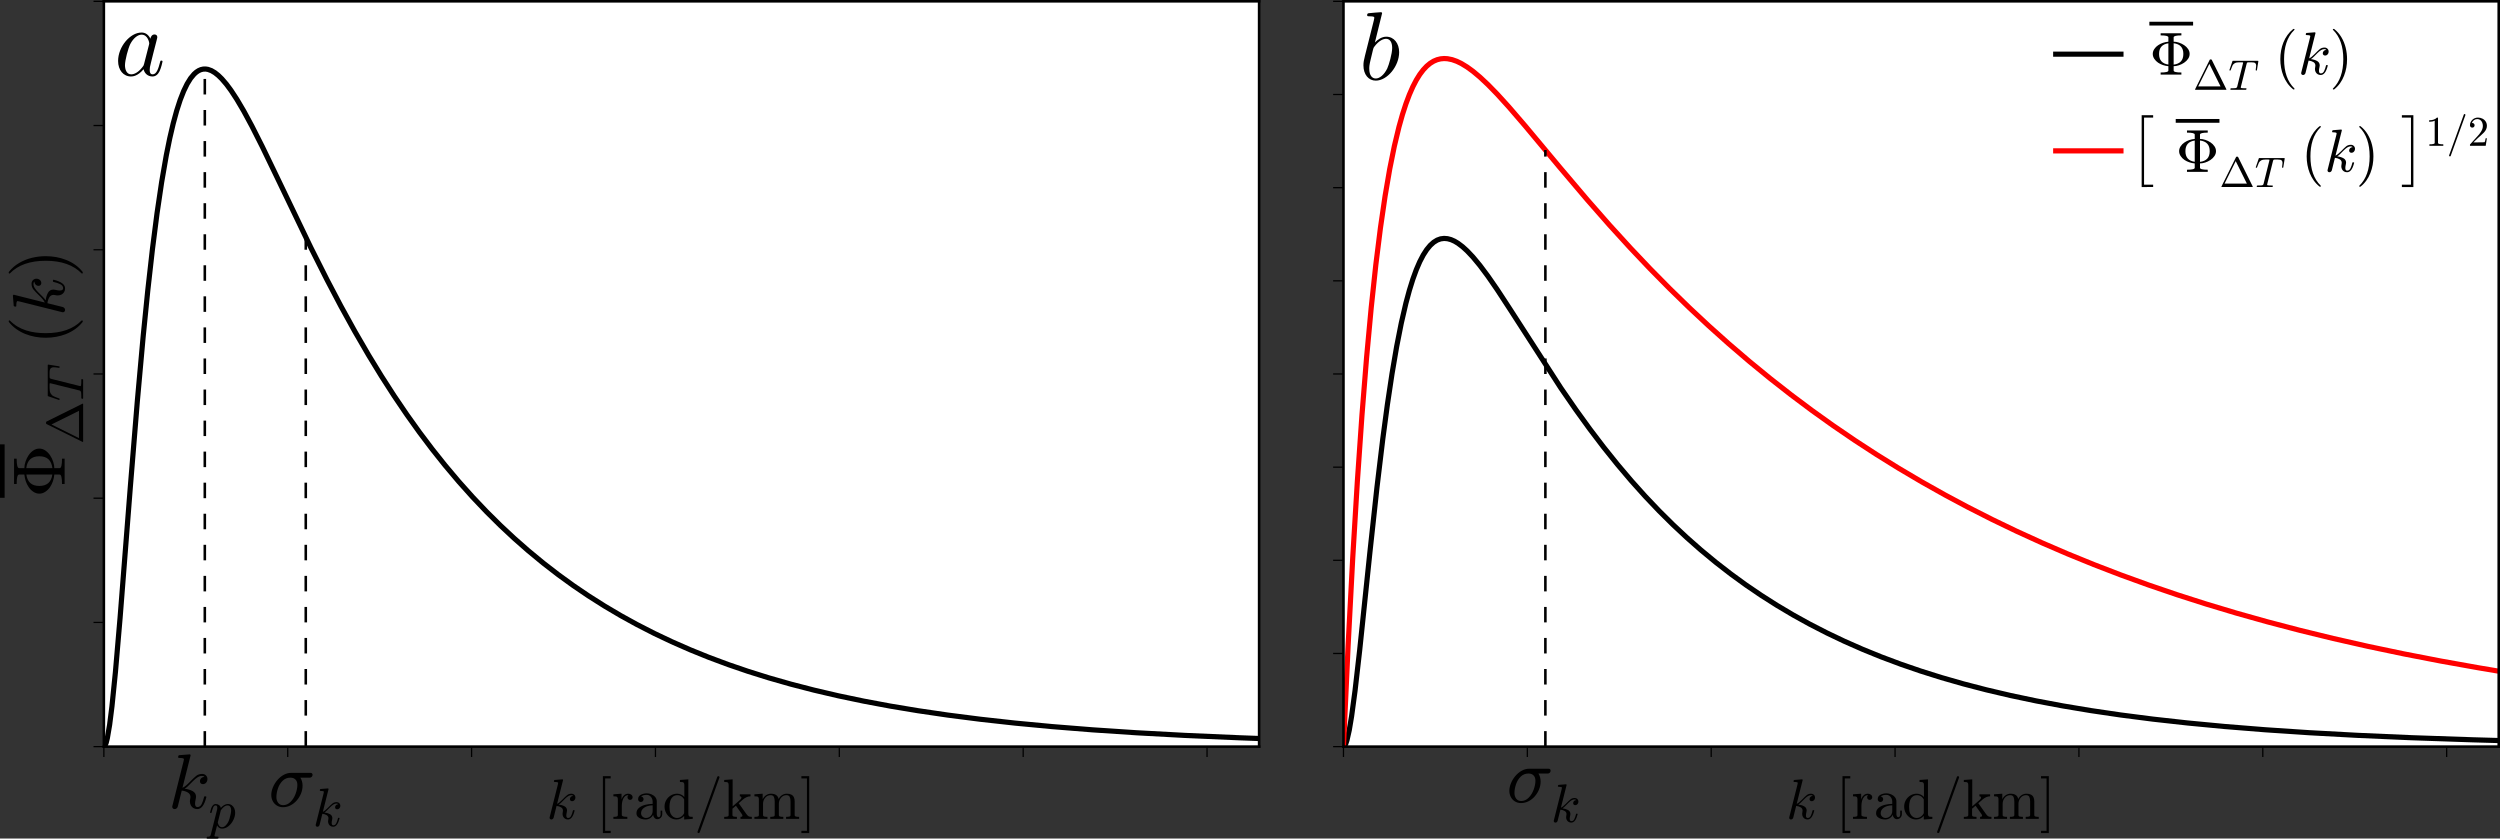 <?xml version="1.0" encoding="UTF-8" standalone="no"?>
<!-- Created with matplotlib (http://matplotlib.org/) -->

<svg
   xmlns:dc="http://purl.org/dc/elements/1.1/"
   xmlns:cc="http://creativecommons.org/ns#"
   xmlns:rdf="http://www.w3.org/1999/02/22-rdf-syntax-ns#"
   xmlns:svg="http://www.w3.org/2000/svg"
   xmlns="http://www.w3.org/2000/svg"
   xmlns:xlink="http://www.w3.org/1999/xlink"
   xmlns:sodipodi="http://sodipodi.sourceforge.net/DTD/sodipodi-0.dtd"
   xmlns:inkscape="http://www.inkscape.org/namespaces/inkscape"
   height="405.039"
   version="1.1"
   viewBox="0 0 966.025 324.031"
   width="1207.532"
   id="svg3189"
   inkscape:version="0.48.5 r10040"
   sodipodi:docname="espectro-blakely-anotaciones-1-2.svg">
  <rect x="0" y="0" width="966.025" height="324.031" fill="#333333" stroke="none"/>
  <sodipodi:namedview
     pagecolor="#ffffff"
     bordercolor="#666666"
     borderopacity="1"
     objecttolerance="10"
     gridtolerance="10"
     guidetolerance="10"
     inkscape:pageopacity="0"
     inkscape:pageshadow="2"
     inkscape:window-width="1366"
     inkscape:window-height="717"
     id="namedview3441"
     showgrid="false"
     fit-margin-top="0"
     fit-margin-left="0"
     fit-margin-right="0"
     fit-margin-bottom="0"
     inkscape:zoom="0.40578042"
     inkscape:cx="404.25679"
     inkscape:cy="106.50216"
     inkscape:window-x="0"
     inkscape:window-y="25"
     inkscape:window-maximized="1"
     inkscape:current-layer="svg3189" />
  <defs
     id="defs3191"
     style="stroke-linecap:butt;stroke-linejoin:round">
    <style
       type="text/css"
       id="style3193">
*{stroke-linecap:butt;stroke-linejoin:round;}
  </style>
    <clipPath
       id="p74930d0f3b">
      <rect
         height="288"
         width="446.4"
         x="38.6"
         y="7.2"
         id="rect208"
         style="stroke-linecap:butt;stroke-linejoin:round" />
    </clipPath>
    <clipPath
       id="clipPath3457">
      <rect
         height="288"
         width="446.4"
         x="38.6"
         y="7.2"
         id="rect3459"
         style="stroke-linecap:butt;stroke-linejoin:round" />
    </clipPath>
    <clipPath
       id="clipPath3461">
      <rect
         height="288"
         width="446.4"
         x="38.6"
         y="7.2"
         id="rect3463"
         style="stroke-linecap:butt;stroke-linejoin:round" />
    </clipPath>
  </defs>
  <g
     id="patch_2"
     style="stroke-linecap:butt;stroke-linejoin:round"
     transform="translate(511.932,-6.688)">
    <path
       d="m 7.2,295.2 446.4,0 0,-288 -446.4,0 z"
       style="fill:#ffffff;stroke-linecap:butt;stroke-linejoin:round"
       id="path3201"
       inkscape:connector-curvature="0" />
  </g>
  <g
     id="line2d_1"
     style="stroke-linecap:butt;stroke-linejoin:round"
     transform="translate(511.932,-6.688)">
    <path
       clip-path="url(#p8efea763f1)"
       d="m 7.2,295.2 0.447,-0.291 0.447,-0.835 0.447,-1.325 0.894,-3.917 0.894,-5.313 1.341,-9.925 1.787,-15.61 4.022,-38.505 2.681,-24.607 2.234,-18.589 1.787,-13.342 1.787,-11.899 1.787,-10.454 1.787,-9.047 1.787,-7.713 1.341,-4.96 1.341,-4.298 1.341,-3.68 1.341,-3.103 1.341,-2.569 1.341,-2.077 1.341,-1.624 1.341,-1.21 1.341,-0.831 1.341,-0.487 1.341,-0.174 1.341,0.108 1.341,0.363 1.341,0.593 1.341,0.799 1.787,1.347 1.787,1.628 2.234,2.367 2.681,3.235 3.128,4.188 3.575,5.173 4.915,7.517 19.661,30.484 5.809,8.419 5.362,7.412 5.363,7.049 5.362,6.684 5.362,6.324 5.362,5.975 5.362,5.639 5.362,5.318 5.363,5.012 5.362,4.723 5.809,4.808 5.809,4.506 5.809,4.222 5.809,3.955 6.256,3.98 6.255,3.71 6.256,3.458 6.703,3.445 6.703,3.194 7.149,3.152 7.15,2.908 7.596,2.844 7.597,2.611 8.043,2.531 8.49,2.435 8.937,2.323 9.384,2.2 9.83,2.069 10.278,1.932 10.724,1.791 11.618,1.711 12.512,1.609 13.405,1.489 14.299,1.36 15.64,1.257 16.98,1.136 18.768,1.027 21.001,0.919 23.683,0.806 9.831,0.277 0,0"
       style="fill:none;stroke:#000000;stroke-width:2;stroke-linecap:square;stroke-linejoin:round"
       id="path3204"
       inkscape:connector-curvature="0" />
  </g>
  <g
     id="line2d_2"
     style="stroke-linecap:butt;stroke-linejoin:round"
     transform="translate(511.932,-6.688)">
    <path
       clip-path="url(#p8efea763f1)"
       d="m 7.2,295.2 1.787,-38.947 1.787,-33.954 1.787,-29.554 1.787,-25.679 1.787,-22.266 1.787,-19.258 1.787,-16.612 1.787,-14.281 1.787,-12.23 1.787,-10.424 1.787,-8.836 1.787,-7.439 1.341,-4.765 1.341,-4.138 1.341,-3.569 1.341,-3.053 1.341,-2.584 1.341,-2.159 1.341,-1.774 1.341,-1.425 1.341,-1.109 1.341,-0.823 1.341,-0.564 1.341,-0.33 1.341,-0.118 1.341,0.073 1.787,0.364 1.787,0.632 1.787,0.865 2.234,1.363 2.234,1.627 2.681,2.24 3.128,2.93 3.575,3.666 4.468,4.918 6.256,7.266 13.405,16.054 10.725,12.645 8.49,9.67 8.043,8.824 7.596,8.015 7.597,7.702 7.596,7.393 7.597,7.091 7.596,6.8 8.043,6.892 8.043,6.588 8.044,6.298 8.043,6.019 8.043,5.754 8.49,5.797 8.49,5.526 8.49,5.269 8.937,5.28 8.937,5.022 8.937,4.775 9.384,4.762 9.384,4.516 9.83,4.483 9.831,4.242 10.278,4.19 10.277,3.955 10.724,3.889 11.172,3.81 11.171,3.577 11.618,3.49 12.065,3.39 12.511,3.28 12.959,3.163 13.405,3.038 13.853,2.907 14.299,2.772 14.746,2.635 7.596,1.274 0,0"
       style="fill:none;stroke:#ff0000;stroke-width:2;stroke-linecap:square;stroke-linejoin:round"
       id="path3207"
       inkscape:connector-curvature="0" />
  </g>
  <g
     id="line2d_3"
     style="stroke-linecap:butt;stroke-linejoin:round"
     transform="translate(511.932,-6.688)">
    <path
       clip-path="url(#p8efea763f1)"
       d="m 85.219,295.2 0,-230.54"
       style="fill:none;stroke:#000000;stroke-width:1;stroke-linecap:butt;stroke-linejoin:round;stroke-dasharray:6, 6;stroke-dashoffset:0"
       id="path3210"
       inkscape:connector-curvature="0" />
  </g>
  <g
     id="patch_3"
     style="stroke-linecap:butt;stroke-linejoin:round"
     transform="translate(511.932,-6.688)">
    <path
       d="m 7.2,7.2 446.4,0"
       style="fill:none;stroke:#000000;stroke-width:1;stroke-linecap:square;stroke-linejoin:miter"
       id="path3213"
       inkscape:connector-curvature="0" />
  </g>
  <g
     id="patch_4"
     style="stroke-linecap:butt;stroke-linejoin:round"
     transform="translate(511.932,-6.688)">
    <path
       d="m 453.6,295.2 0,-288"
       style="fill:none;stroke:#000000;stroke-width:1;stroke-linecap:square;stroke-linejoin:miter"
       id="path3216"
       inkscape:connector-curvature="0" />
  </g>
  <g
     id="patch_5"
     style="stroke-linecap:butt;stroke-linejoin:round"
     transform="translate(511.932,-6.688)">
    <path
       d="m 7.2,295.2 446.4,0"
       style="fill:none;stroke:#000000;stroke-width:1;stroke-linecap:square;stroke-linejoin:miter"
       id="path3219"
       inkscape:connector-curvature="0" />
  </g>
  <g
     id="patch_6"
     style="stroke-linecap:butt;stroke-linejoin:round"
     transform="translate(511.932,-6.688)">
    <path
       d="m 7.2,295.2 0,-288"
       style="fill:none;stroke:#000000;stroke-width:1;stroke-linecap:square;stroke-linejoin:miter"
       id="path3222"
       inkscape:connector-curvature="0" />
  </g>
  <g
     style="stroke-linecap:butt;stroke-linejoin:round"
     id="xtick_1"
     transform="translate(511.932,-6.688)">
    <g
       style="stroke-linecap:butt;stroke-linejoin:round"
       id="line2d_4">
      <defs
         id="defs3227">
        <path
           inkscape:connector-curvature="0"
           style="stroke:#000000;stroke-width:0.5;stroke-linecap:butt;stroke-linejoin:round"
           id="m741efc42ff"
           d="M 0,0 0,4" />
      </defs>
      <g
         style="stroke-linecap:butt;stroke-linejoin:round"
         id="g3230">
        <use
           height="329"
           width="460"
           id="use3232"
           y="295.2"
           xlink:href="#m741efc42ff"
           x="7.2"
           style="stroke:#000000;stroke-width:0.5;stroke-linecap:butt;stroke-linejoin:round" />
      </g>
    </g>
  </g>
  <g
     style="stroke-linecap:butt;stroke-linejoin:round"
     id="xtick_2"
     transform="translate(511.932,-6.688)">
    <g
       style="stroke-linecap:butt;stroke-linejoin:round"
       id="line2d_5">
      <g
         style="stroke-linecap:butt;stroke-linejoin:round"
         id="g3236">
        <use
           height="329"
           width="460"
           id="use3238"
           y="295.2"
           xlink:href="#m741efc42ff"
           x="78.247"
           style="stroke:#000000;stroke-width:0.5;stroke-linecap:butt;stroke-linejoin:round" />
      </g>
    </g>
  </g>
  <g
     style="stroke-linecap:butt;stroke-linejoin:round"
     id="xtick_3"
     transform="translate(511.932,-6.688)">
    <g
       style="stroke-linecap:butt;stroke-linejoin:round"
       id="line2d_6">
      <g
         style="stroke-linecap:butt;stroke-linejoin:round"
         id="g3242">
        <use
           height="329"
           width="460"
           id="use3244"
           y="295.2"
           xlink:href="#m741efc42ff"
           x="149.294"
           style="stroke:#000000;stroke-width:0.5;stroke-linecap:butt;stroke-linejoin:round" />
      </g>
    </g>
  </g>
  <g
     style="stroke-linecap:butt;stroke-linejoin:round"
     id="xtick_4"
     transform="translate(511.932,-6.688)">
    <g
       style="stroke-linecap:butt;stroke-linejoin:round"
       id="line2d_7">
      <g
         style="stroke-linecap:butt;stroke-linejoin:round"
         id="g3248">
        <use
           height="329"
           width="460"
           id="use3250"
           y="295.2"
           xlink:href="#m741efc42ff"
           x="220.34"
           style="stroke:#000000;stroke-width:0.5;stroke-linecap:butt;stroke-linejoin:round" />
      </g>
    </g>
  </g>
  <g
     style="stroke-linecap:butt;stroke-linejoin:round"
     id="xtick_5"
     transform="translate(511.932,-6.688)">
    <g
       style="stroke-linecap:butt;stroke-linejoin:round"
       id="line2d_8">
      <g
         style="stroke-linecap:butt;stroke-linejoin:round"
         id="g3254">
        <use
           height="329"
           width="460"
           id="use3256"
           y="295.2"
           xlink:href="#m741efc42ff"
           x="291.387"
           style="stroke:#000000;stroke-width:0.5;stroke-linecap:butt;stroke-linejoin:round" />
      </g>
    </g>
  </g>
  <g
     style="stroke-linecap:butt;stroke-linejoin:round"
     id="xtick_6"
     transform="translate(511.932,-6.688)">
    <g
       style="stroke-linecap:butt;stroke-linejoin:round"
       id="line2d_9">
      <g
         style="stroke-linecap:butt;stroke-linejoin:round"
         id="g3260">
        <use
           height="329"
           width="460"
           id="use3262"
           y="295.2"
           xlink:href="#m741efc42ff"
           x="362.434"
           style="stroke:#000000;stroke-width:0.5;stroke-linecap:butt;stroke-linejoin:round" />
      </g>
    </g>
  </g>
  <g
     style="stroke-linecap:butt;stroke-linejoin:round"
     id="xtick_7"
     transform="translate(511.932,-6.688)">
    <g
       style="stroke-linecap:butt;stroke-linejoin:round"
       id="line2d_10">
      <g
         style="stroke-linecap:butt;stroke-linejoin:round"
         id="g3266">
        <use
           height="329"
           width="460"
           id="use3268"
           y="295.2"
           xlink:href="#m741efc42ff"
           x="433.481"
           style="stroke:#000000;stroke-width:0.5;stroke-linecap:butt;stroke-linejoin:round" />
      </g>
    </g>
  </g>
  <g
     style="stroke-linecap:butt;stroke-linejoin:round"
     id="text_1"
     transform="translate(511.932,-0.287)">
    <!-- $k\,[\rm{rad/km}]$ -->
    <defs
       id="defs3271">
      <path
         style="stroke-linecap:butt;stroke-linejoin:round"
         inkscape:connector-curvature="0"
         id="Cmr10-5d"
         d="m 2.203,-25 0,4 9.719,0 0,92 -9.719,0 0,4 13.719,0 0,-100 z" />
      <path
         style="stroke-linecap:butt;stroke-linejoin:round"
         inkscape:connector-curvature="0"
         id="Cmmi10-6b"
         d="m 5.328,1.812 q 0,0.578 0.094,0.875 L 19.922,60.5 q 0.391,1.703 0.484,2.688 0,1.609 -6.484,1.609 -1.031,0 -1.031,1.312 0.047,0.25 0.219,0.875 0.172,0.641 0.438,0.984 0.266,0.344 0.766,0.344 l 13.469,1.078 0.297,0 q 0,-0.109 0.344,-0.281 0.344,-0.156 0.391,-0.219 Q 29,68.406 29,68.109 L 18.5,26.312 q 3.625,1.516 9.109,7.203 5.5,5.688 8.594,8.172 3.109,2.5 7.797,2.5 2.781,0 4.734,-1.906 1.953,-1.906 1.953,-4.687 0,-1.75 -0.734,-3.25 Q 49.219,32.859 47.891,31.922 46.578,31 44.828,31 q -1.609,0 -2.719,1 -1.094,1.016 -1.094,2.625 0,2.391 1.688,4.016 1.688,1.641 4.078,1.641 -0.984,1.328 -2.984,1.328 -2.969,0 -5.734,-1.719 -2.766,-1.703 -5.969,-4.906 -3.188,-3.203 -5.828,-5.859 -2.625,-2.656 -4.875,-4.031 5.906,-0.672 10.25,-3.094 4.344,-2.422 4.344,-7.406 0,-1.016 -0.391,-2.578 Q 34.719,8.25 34.719,6 q 0,-4.484 3.078,-4.484 3.609,0 5.484,3.953 1.891,3.953 3.109,9.234 0.188,0.578 0.828,0.578 l 1.172,0 q 0.391,0 0.656,-0.25 0.266,-0.234 0.266,-0.625 0,-0.094 -0.094,-0.297 -3.766,-15.234 -11.625,-15.234 -2.828,0 -5,1.312 -2.172,1.328 -3.344,3.594 -1.172,2.281 -1.172,5.109 0,1.609 0.438,3.312 0.297,1.172 0.297,2.203 0,3.859 -3.422,5.859 -3.422,2 -7.812,2.438 L 12.5,2.297 Q 12.109,0.781 10.984,-0.172 9.859,-1.125 8.406,-1.125 7.125,-1.125 6.219,-0.266 5.328,0.594 5.328,1.812" />
      <path
         style="stroke-linecap:butt;stroke-linejoin:round"
         inkscape:connector-curvature="0"
         id="Cmr10-5b"
         d="m 11.812,-25 0,100 13.672,0 0,-4 -9.656,0 0,-92 9.656,0 0,-4 z" />
      <path
         style="stroke-linecap:butt;stroke-linejoin:round"
         inkscape:connector-curvature="0"
         id="Cmr10-6d"
         d="m 2.984,0 0,3.516 q 3.406,0 5.609,0.531 2.203,0.547 2.203,2.641 l 0,27.297 q 0,2.688 -0.813,3.875 -0.797,1.203 -2.312,1.469 -1.516,0.266 -4.688,0.266 l 0,3.516 14.5,1.078 0,-9.766 q 2,4.297 5.922,7.031 3.938,2.734 8.578,2.734 11.516,0 13.531,-9.375 2,4.203 5.844,6.781 3.859,2.594 8.453,2.594 4.547,0 7.641,-1.469 3.109,-1.453 4.672,-4.469 1.562,-3 1.562,-7.531 l 0,-24.031 q 0,-2.094 2.219,-2.641 Q 78.125,3.516 81.5,3.516 L 81.5,0 58.594,0 l 0,3.516 q 3.422,0 5.609,0.531 2.203,0.547 2.203,2.641 l 0,23.734 q 0,5.031 -1.422,8.109 -1.406,3.078 -5.797,3.078 -5.766,0 -9.531,-4.641 -3.75,-4.641 -3.75,-10.547 l 0,-19.734 q 0,-2.094 2.188,-2.641 2.203,-0.531 5.625,-0.531 l 0,-3.516 -22.906,0 0,3.516 q 3.422,0 5.609,0.531 2.203,0.547 2.203,2.641 l 0,23.734 q 0,4.875 -1.422,8.031 -1.406,3.156 -5.812,3.156 -5.797,0 -9.547,-4.641 -3.734,-4.641 -3.734,-10.547 l 0,-19.734 q 0,-2.094 2.203,-2.641 2.203,-0.531 5.562,-0.531 L 25.875,0 z" />
      <path
         style="stroke-linecap:butt;stroke-linejoin:round"
         inkscape:connector-curvature="0"
         id="Cmr10-6b"
         d="m 2.594,0 0,3.516 Q 6,3.516 8.203,4.047 10.406,4.594 10.406,6.688 l 0,52.5 q 0,2.672 -0.812,3.875 -0.797,1.203 -2.312,1.469 -1.516,0.266 -4.688,0.266 l 0,3.516 14.797,1.078 0,-47.469 13.422,11.766 q 2,1.906 2,3.516 0,1.172 -0.828,1.781 -0.828,0.609 -2,0.609 l 0,3.516 18.797,0 0,-3.516 q -6.781,0 -13.578,-5.906 l -7.125,-6.203 12.75,-18.063 q 2.625,-3.75 4.406,-4.828 1.781,-1.078 5.891,-1.078 L 51.125,0 31.203,0 l 0,3.516 q 3.422,0 3.422,2.094 0,1.516 -1.812,3.812 l -9.625,13.672 -6.094,-5.266 0,-11.141 q 0,-2.094 2.219,-2.641 2.219,-0.531 5.594,-0.531 L 24.906,0 z" />
      <path
         style="stroke-linecap:butt;stroke-linejoin:round"
         inkscape:connector-curvature="0"
         id="Cmr10-72"
         d="m 2.594,0 0,3.516 Q 6,3.516 8.203,4.047 10.406,4.594 10.406,6.688 l 0,27.297 q 0,2.688 -0.812,3.875 -0.797,1.203 -2.312,1.469 -1.516,0.266 -4.688,0.266 l 0,3.516 14.297,1.078 0,-9.766 q 1.609,4.344 4.594,7.047 2.984,2.719 7.234,2.719 2.969,0 5.312,-1.766 2.344,-1.75 2.344,-4.625 0,-1.812 -1.297,-3.156 -1.281,-1.344 -3.188,-1.344 -1.859,0 -3.188,1.312 -1.312,1.328 -1.312,3.188 0,2.688 1.906,3.812 l -0.578,0 q -4.063,0 -6.625,-2.938 -2.563,-2.922 -3.641,-7.281 -1.062,-4.344 -1.062,-8.297 l 0,-16.406 q 0,-3.172 9.703,-3.172 L 27.094,0 z" />
      <path
         style="stroke-linecap:butt;stroke-linejoin:round"
         inkscape:connector-curvature="0"
         id="Cmr10-64"
         d="M 24.422,-1.125 Q 18.5,-1.125 13.609,2.078 8.734,5.281 6.031,10.5 3.328,15.719 3.328,21.578 q 0,6.062 2.953,11.25 2.953,5.203 8.031,8.281 5.078,3.078 11.172,3.078 3.672,0 6.938,-1.547 3.266,-1.531 5.672,-4.266 l 0,20.812 q 0,2.672 -0.813,3.875 -0.812,1.203 -2.297,1.469 -1.484,0.266 -4.656,0.266 l 0,3.516 14.797,1.078 0,-60.312 q 0,-2.625 0.797,-3.828 0.812,-1.203 2.297,-1.469 1.484,-0.266 4.656,-0.266 L 52.875,0 37.797,-1.125 l 0,6.297 Q 35.203,2.203 31.641,0.531 28.078,-1.125 24.422,-1.125 M 14.203,8.688 Q 15.922,5.422 18.766,3.469 21.625,1.516 25,1.516 q 4.156,0 7.609,2.391 3.469,2.391 5.188,6.203 l 0,23.969 q -1.172,2.203 -2.953,3.938 -1.781,1.734 -4.016,2.656 -2.219,0.938 -4.703,0.938 -5.219,0 -8.406,-2.969 -3.172,-2.953 -4.438,-7.547 -1.266,-4.578 -1.266,-9.609 0,-4 0.406,-6.984 0.422,-2.969 1.781,-5.812" />
      <path
         style="stroke-linecap:butt;stroke-linejoin:round"
         inkscape:connector-curvature="0"
         id="Cmmi10-3d"
         d="m 5.609,-23 q 0,0.297 0.109,0.391 L 40.484,73.781 q 0.188,0.578 0.672,0.891 0.5,0.328 1.125,0.328 0.891,0 1.438,-0.547 Q 44.281,73.922 44.281,73 l 0,-0.391 L 9.516,-23.781 Q 8.938,-25 7.625,-25 6.781,-25 6.188,-24.406 5.609,-23.828 5.609,-23" />
      <path
         style="stroke-linecap:butt;stroke-linejoin:round"
         inkscape:connector-curvature="0"
         id="Cmr10-61"
         d="m 4,9.812 q 0,5.953 4.688,9.688 4.688,3.75 11.25,5.281 6.578,1.531 12.484,1.531 l 0,4.109 q 0,2.875 -1.266,5.578 -1.266,2.719 -3.672,4.453 -2.391,1.734 -5.266,1.734 -6.641,0 -10.109,-2.984 1.906,0 3.141,-1.438 1.25,-1.438 1.25,-3.344 0,-2 -1.422,-3.422 -1.406,-1.406 -3.359,-1.406 -2,0 -3.422,1.406 -1.406,1.422 -1.406,3.422 0,5.281 4.781,7.844 4.781,2.562 10.547,2.562 4.047,0 8.141,-1.734 4.109,-1.734 6.719,-4.969 2.625,-3.219 2.625,-7.516 l 0,-22.5 q 0,-1.953 0.828,-3.594 0.828,-1.641 2.578,-1.641 1.672,0 2.469,1.656 0.812,1.672 0.812,3.578 l 0,6.391 2.922,0 0,-6.391 q 0,-2.25 -1.172,-4.281 Q 46.969,1.812 44.984,0.609 43.016,-0.594 40.719,-0.594 q -2.922,0 -5.047,2.266 -2.125,2.281 -2.375,5.406 -1.844,-3.75 -5.469,-5.984 Q 24.219,-1.125 20.125,-1.125 16.312,-1.125 12.625,0 8.938,1.125 6.469,3.531 4,5.953 4,9.812 m 8.109,0 q 0,-3.516 2.578,-5.906 2.594,-2.391 6.109,-2.391 3.234,0 5.859,1.609 2.641,1.609 4.203,4.391 1.562,2.781 1.562,5.859 l 0,10.406 q -4.547,0 -9.312,-1.5 -4.75,-1.484 -7.875,-4.656 -3.125,-3.172 -3.125,-7.812" />
    </defs>
    <g
       style="stroke-linecap:butt;stroke-linejoin:round"
       id="g3282"
       transform="matrix(0.22,0,0,-0.22,178.26,316.7)">
      <use
         height="329"
         width="460"
         y="0"
         x="0"
         style="stroke-linecap:butt;stroke-linejoin:round"
         id="use3284"
         xlink:href="#Cmmi10-6b" />
      <use
         height="329"
         width="460"
         y="0"
         x="0"
         style="stroke-linecap:butt;stroke-linejoin:round"
         id="use3286"
         xlink:href="#Cmr10-5b"
         transform="translate(87.119,0)" />
      <use
         height="329"
         width="460"
         y="0"
         x="0"
         style="stroke-linecap:butt;stroke-linejoin:round"
         id="use3288"
         xlink:href="#Cmr10-72"
         transform="translate(114.805,0)" />
      <use
         height="329"
         width="460"
         y="0"
         x="0"
         style="stroke-linecap:butt;stroke-linejoin:round"
         id="use3290"
         xlink:href="#Cmr10-61"
         transform="translate(153.916,0)" />
      <use
         height="329"
         width="460"
         y="0"
         x="0"
         style="stroke-linecap:butt;stroke-linejoin:round"
         id="use3292"
         xlink:href="#Cmr10-64"
         transform="translate(203.916,0)" />
      <use
         height="329"
         width="460"
         y="0"
         x="0"
         style="stroke-linecap:butt;stroke-linejoin:round"
         id="use3294"
         xlink:href="#Cmmi10-3d"
         transform="translate(259.434,0)" />
      <use
         height="329"
         width="460"
         y="0"
         x="0"
         style="stroke-linecap:butt;stroke-linejoin:round"
         id="use3296"
         xlink:href="#Cmr10-6b"
         transform="translate(309.434,0)" />
      <use
         height="329"
         width="460"
         y="0"
         x="0"
         style="stroke-linecap:butt;stroke-linejoin:round"
         id="use3298"
         xlink:href="#Cmr10-6d"
         transform="translate(362.119,0)" />
      <use
         height="329"
         width="460"
         y="0"
         x="0"
         style="stroke-linecap:butt;stroke-linejoin:round"
         id="use3300"
         xlink:href="#Cmr10-5d"
         transform="translate(445.42,0)" />
    </g>
  </g>
  <g
     id="matplotlib.axis_2"
     style="stroke-linecap:butt;stroke-linejoin:round"
     transform="translate(511.932,-6.688)">
    <g
       id="ytick_1"
       style="stroke-linecap:butt;stroke-linejoin:round">
      <g
         id="line2d_11"
         style="stroke-linecap:butt;stroke-linejoin:round">
        <defs
           id="defs3305">
          <path
             d="M 0,0 -4,0"
             id="mcb0005524f"
             style="stroke:#000000;stroke-width:0.5;stroke-linecap:butt;stroke-linejoin:round"
             inkscape:connector-curvature="0" />
        </defs>
        <g
           id="g3308"
           style="stroke-linecap:butt;stroke-linejoin:round">
          <use
             style="stroke:#000000;stroke-width:0.5;stroke-linecap:butt;stroke-linejoin:round"
             x="7.2"
             xlink:href="#mcb0005524f"
             y="295.2"
             id="use3310"
             width="460"
             height="329" />
        </g>
      </g>
    </g>
    <g
       id="ytick_2"
       style="stroke-linecap:butt;stroke-linejoin:round">
      <g
         id="line2d_12"
         style="stroke-linecap:butt;stroke-linejoin:round">
        <g
           id="g3314"
           style="stroke-linecap:butt;stroke-linejoin:round">
          <use
             style="stroke:#000000;stroke-width:0.5;stroke-linecap:butt;stroke-linejoin:round"
             x="7.2"
             xlink:href="#mcb0005524f"
             y="259.2"
             id="use3316"
             width="460"
             height="329" />
        </g>
      </g>
    </g>
    <g
       id="ytick_3"
       style="stroke-linecap:butt;stroke-linejoin:round">
      <g
         id="line2d_13"
         style="stroke-linecap:butt;stroke-linejoin:round">
        <g
           id="g3320"
           style="stroke-linecap:butt;stroke-linejoin:round">
          <use
             style="stroke:#000000;stroke-width:0.5;stroke-linecap:butt;stroke-linejoin:round"
             x="7.2"
             xlink:href="#mcb0005524f"
             y="223.2"
             id="use3322"
             width="460"
             height="329" />
        </g>
      </g>
    </g>
    <g
       id="ytick_4"
       style="stroke-linecap:butt;stroke-linejoin:round">
      <g
         id="line2d_14"
         style="stroke-linecap:butt;stroke-linejoin:round">
        <g
           id="g3326"
           style="stroke-linecap:butt;stroke-linejoin:round">
          <use
             style="stroke:#000000;stroke-width:0.5;stroke-linecap:butt;stroke-linejoin:round"
             x="7.2"
             xlink:href="#mcb0005524f"
             y="187.2"
             id="use3328"
             width="460"
             height="329" />
        </g>
      </g>
    </g>
    <g
       id="ytick_5"
       style="stroke-linecap:butt;stroke-linejoin:round">
      <g
         id="line2d_15"
         style="stroke-linecap:butt;stroke-linejoin:round">
        <g
           id="g3332"
           style="stroke-linecap:butt;stroke-linejoin:round">
          <use
             style="stroke:#000000;stroke-width:0.5;stroke-linecap:butt;stroke-linejoin:round"
             x="7.2"
             xlink:href="#mcb0005524f"
             y="151.2"
             id="use3334"
             width="460"
             height="329" />
        </g>
      </g>
    </g>
    <g
       id="ytick_6"
       style="stroke-linecap:butt;stroke-linejoin:round">
      <g
         id="line2d_16"
         style="stroke-linecap:butt;stroke-linejoin:round">
        <g
           id="g3338"
           style="stroke-linecap:butt;stroke-linejoin:round">
          <use
             style="stroke:#000000;stroke-width:0.5;stroke-linecap:butt;stroke-linejoin:round"
             x="7.2"
             xlink:href="#mcb0005524f"
             y="115.2"
             id="use3340"
             width="460"
             height="329" />
        </g>
      </g>
    </g>
    <g
       id="ytick_7"
       style="stroke-linecap:butt;stroke-linejoin:round">
      <g
         id="line2d_17"
         style="stroke-linecap:butt;stroke-linejoin:round">
        <g
           id="g3344"
           style="stroke-linecap:butt;stroke-linejoin:round">
          <use
             style="stroke:#000000;stroke-width:0.5;stroke-linecap:butt;stroke-linejoin:round"
             x="7.2"
             xlink:href="#mcb0005524f"
             y="79.2"
             id="use3346"
             width="460"
             height="329" />
        </g>
      </g>
    </g>
    <g
       id="ytick_8"
       style="stroke-linecap:butt;stroke-linejoin:round">
      <g
         id="line2d_18"
         style="stroke-linecap:butt;stroke-linejoin:round">
        <g
           id="g3350"
           style="stroke-linecap:butt;stroke-linejoin:round">
          <use
             style="stroke:#000000;stroke-width:0.5;stroke-linecap:butt;stroke-linejoin:round"
             x="7.2"
             xlink:href="#mcb0005524f"
             y="43.2"
             id="use3352"
             width="460"
             height="329" />
        </g>
      </g>
    </g>
    <g
       id="ytick_9"
       style="stroke-linecap:butt;stroke-linejoin:round">
      <g
         id="line2d_19"
         style="stroke-linecap:butt;stroke-linejoin:round">
        <g
           id="g3356"
           style="stroke-linecap:butt;stroke-linejoin:round">
          <use
             style="stroke:#000000;stroke-width:0.5;stroke-linecap:butt;stroke-linejoin:round"
             x="7.2"
             xlink:href="#mcb0005524f"
             y="7.2"
             id="use3358"
             width="460"
             height="329" />
        </g>
      </g>
    </g>
  </g>
  <g
     style="stroke-linecap:butt;stroke-linejoin:round"
     id="line2d_20"
     transform="translate(511.932,-13.088)">
    <path
       inkscape:connector-curvature="0"
       id="path3372"
       style="fill:none;stroke:#000000;stroke-width:2;stroke-linecap:square;stroke-linejoin:round"
       d="m 282.42,34.02 25.2,0" />
  </g>
  <g
     style="stroke-linecap:butt;stroke-linejoin:round"
     id="line2d_21"
     transform="translate(511.932,-6.688)" />
  <g
     style="stroke-linecap:butt;stroke-linejoin:round"
     id="text_3"
     transform="matrix(1.3,0,0,1.3,404.891,-23.478)">
    <!-- $\overline{\Phi}_{\Delta T}\,(k)$ -->
    <defs
       id="defs3376">
      <path
         style="stroke-linecap:butt;stroke-linejoin:round"
         inkscape:connector-curvature="0"
         id="Cmr10-a9"
         d="m 18.609,0 0,3.516 q 12.781,0 12.781,3.172 l 0,7.234 q -9.609,0.922 -16.891,5.75 -3.812,2.594 -6.359,6.406 -2.531,3.812 -2.531,8.109 0,4.234 2.531,8.062 2.547,3.844 6.359,6.328 3.766,2.547 7.938,3.938 4.172,1.391 8.953,1.875 l 0,7.234 q 0,3.172 -12.781,3.172 l 0,3.516 34.266,0 0,-3.516 q -12.781,0 -12.781,-3.172 l 0,-7.234 q 4.141,0 8.781,-1.547 4.641,-1.531 8.594,-4.172 3.953,-2.625 6.484,-6.406 Q 66.5,38.484 66.5,34.188 66.5,29.891 63.953,26.125 61.422,22.359 57.344,19.625 53.266,16.891 48.625,15.406 44,13.922 40.094,13.922 l 0,-7.234 q 0,-3.172 12.781,-3.172 L 52.875,0 z m 21.484,16.5 q 8.047,1.031 12.031,5.391 3.984,4.375 3.984,12.297 0,7.953 -4.031,12.297 -4.031,4.344 -11.984,5.328 z m -8.703,0.109 0,35.094 q -15.375,-2.141 -15.375,-17.516 0,-15.438 15.375,-17.578" />
      <path
         style="stroke-linecap:butt;stroke-linejoin:round"
         inkscape:connector-curvature="0"
         id="Cmr10-28"
         d="m 31,-24.812 q -5.562,4.406 -9.594,10.094 -4.016,5.688 -6.594,12.141 Q 12.25,3.859 10.984,10.891 9.719,17.922 9.719,25 q 0,7.172 1.266,14.203 1.266,7.031 3.875,13.531 2.625,6.5 6.672,12.156 Q 25.594,70.562 31,74.812 31,75 31.5,75 l 0.922,0 q 0.297,0 0.531,-0.266 0.25,-0.266 0.25,-0.609 0,-0.438 -0.188,-0.641 Q 28.125,68.703 24.875,63.234 21.625,57.766 19.641,51.578 17.672,45.406 16.797,38.781 15.922,32.172 15.922,25 q 0,-31.781 16.984,-48.297 0.297,-0.281 0.297,-0.828 0,-0.234 -0.266,-0.547 Q 32.672,-25 32.422,-25 L 31.5,-25 q -0.5,0 -0.5,0.188" />
      <path
         style="stroke-linecap:butt;stroke-linejoin:round"
         inkscape:connector-curvature="0"
         id="Cmr10-a2"
         d="M 5.422,0 Q 4.594,0 4.594,0.781 4.641,0.875 4.656,0.922 4.688,0.984 4.688,1.125 l 34.422,69.391 q 0.438,1.062 1.812,1.062 l 1.359,0 q 1.375,0 1.813,-1.062 L 78.516,1.125 Q 78.562,1.031 78.578,0.953 78.609,0.875 78.609,0.781 78.609,0 77.781,0 z m 6.594,8.016 52.688,0 L 38.375,61.078 z" />
      <path
         style="stroke-linecap:butt;stroke-linejoin:round"
         inkscape:connector-curvature="0"
         id="Cmmi10-54"
         d="M 4.594,1.312 Q 4.641,1.562 4.812,2.188 4.984,2.828 5.25,3.172 5.516,3.516 6,3.516 q 8.594,0 11.391,0.484 2.672,0.688 3.219,2.891 L 34.281,61.812 q 0.438,1.219 0.438,2.203 0,0.781 -3.516,0.781 l -5.812,0 q -6.688,0 -10.328,-2.062 Q 11.422,60.688 9.719,57.312 8.016,53.953 5.328,46.297 4.984,45.406 4.297,45.406 l -0.875,0 q -1.031,0 -1.031,1.281 l 7.125,20.703 Q 9.719,68.312 10.5,68.312 l 59.078,0 q 1.031,0 1.031,-1.312 L 67.281,46.297 q 0,-0.297 -0.344,-0.594 -0.328,-0.297 -0.625,-0.297 l -0.938,0 q -0.969,0 -0.969,1.281 1.078,7.078 1.078,10 0,3.516 -1.469,5.312 -1.469,1.812 -3.812,2.297 -2.344,0.5 -6.094,0.5 l -5.922,0 q -2.672,0 -3.609,-0.5 -0.922,-0.484 -1.562,-2.922 L 29.297,6.5 Q 29.25,6.297 29.219,6.094 29.203,5.906 29.109,5.609 q 0,-1.266 1.5,-1.609 2.594,-0.484 11.094,-0.484 0.969,0 0.969,-1.312 Q 42.328,0.781 42.125,0.391 41.938,0 41.016,0 L 5.609,0 Q 4.594,0 4.594,1.312" />
      <path
         style="stroke-linecap:butt;stroke-linejoin:round"
         inkscape:connector-curvature="0"
         id="Cmr10-29"
         d="m 6.5,-25 q -0.891,0 -0.891,0.875 0,0.438 0.203,0.641 Q 22.906,-6.781 22.906,25 22.906,56.781 6,73.297 5.609,73.531 5.609,74.125 q 0,0.344 0.266,0.609 Q 6.156,75 6.5,75 l 0.922,0 q 0.297,0 0.484,-0.188 7.188,-5.672 11.969,-13.781 4.781,-8.094 7,-17.281 2.234,-9.172 2.234,-18.75 0,-7.078 -1.203,-13.938 Q 26.703,4.203 24.094,-2.453 21.484,-9.125 17.484,-14.766 q -4,-5.641 -9.578,-10.047 Q 7.719,-25 7.422,-25 z" />
    </defs>
    <g
       style="stroke-linecap:butt;stroke-linejoin:round"
       id="g3383"
       transform="matrix(0.18,0,0,-0.18,327.42,40.32)">
      <use
         height="329"
         width="460"
         y="0"
         x="0"
         style="stroke-linecap:butt;stroke-linejoin:round"
         id="use3385"
         xlink:href="#Cmr10-a9"
         transform="translate(0,0.438)" />
      <use
         height="329"
         width="460"
         y="0"
         x="0"
         style="stroke-linecap:butt;stroke-linejoin:round"
         id="use3387"
         xlink:href="#Cmr10-a2"
         transform="matrix(0.7,0,0,0.7,72.217,-24.572)" />
      <use
         height="329"
         width="460"
         y="0"
         x="0"
         style="stroke-linecap:butt;stroke-linejoin:round"
         id="use3389"
         xlink:href="#Cmmi10-54"
         transform="matrix(0.7,0,0,0.7,130.527,-24.572)" />
      <use
         height="329"
         width="460"
         y="0"
         x="0"
         style="stroke-linecap:butt;stroke-linejoin:round"
         id="use3391"
         xlink:href="#Cmr10-28"
         transform="translate(206.523,0.938)" />
      <use
         height="329"
         width="460"
         y="0"
         x="0"
         style="stroke-linecap:butt;stroke-linejoin:round"
         id="use3393"
         xlink:href="#Cmmi10-6b"
         transform="translate(245.342,0.938)" />
      <use
         height="329"
         width="460"
         y="0"
         x="0"
         style="stroke-linecap:butt;stroke-linejoin:round"
         id="use3395"
         xlink:href="#Cmr10-29"
         transform="translate(297.344,0.938)" />
      <path
         style="stroke-linecap:butt;stroke-linejoin:round"
         inkscape:connector-curvature="0"
         id="path3397"
         d="m 0,81.5 0,6.25 72.217,0 0,-6.25 L 0,81.5 z" />
    </g>
  </g>
  <g
     style="stroke-linecap:butt;stroke-linejoin:round"
     id="line2d_22"
     transform="translate(511.932,-6.688)">
    <path
       inkscape:connector-curvature="0"
       id="path3400"
       style="fill:none;stroke:#ff0000;stroke-width:2;stroke-linecap:square;stroke-linejoin:round"
       d="m 282.42,64.98 25.2,0" />
  </g>
  <g
     style="stroke-linecap:butt;stroke-linejoin:round"
     id="line2d_23"
     transform="translate(511.932,-6.688)" />
  <g
     style="stroke-linecap:butt;stroke-linejoin:round"
     id="text_4"
     transform="matrix(1.3,0,0,1.3,397.233,-26.142)">
    <!-- $\left[ \, \overline{\Phi}_{\Delta T}\,(k) \, \right]^{1/2}$ -->
    <defs
       id="defs3404">
      <path
         style="stroke-linecap:butt;stroke-linejoin:round"
         inkscape:connector-curvature="0"
         id="Cmex10-a3"
         d="m 20.219,-115.922 0,119.922 19.187,0 0,-4 -15.187,0 0,-111.922 15.187,0 0,-4 z" />
      <path
         style="stroke-linecap:butt;stroke-linejoin:round"
         inkscape:connector-curvature="0"
         id="Cmr10-32"
         d="m 4.984,0 0,2.688 q 0,0.25 0.188,0.531 L 20.703,20.406 q 3.516,3.813 5.703,6.391 2.203,2.594 4.344,5.969 2.156,3.375 3.406,6.859 1.25,3.484 1.25,7.391 0,4.109 -1.516,7.844 -1.516,3.734 -4.516,5.984 -3,2.25 -7.25,2.25 -4.344,0 -7.812,-2.625 -3.469,-2.609 -4.891,-6.75 0.391,0.094 1.078,0.094 2.25,0 3.828,-1.516 1.594,-1.516 1.594,-3.906 0,-2.297 -1.594,-3.891 Q 12.75,42.922 10.5,42.922 q -2.344,0 -3.938,1.625 -1.578,1.641 -1.578,3.844 0,3.766 1.406,7.047 1.422,3.297 4.078,5.859 2.672,2.578 6.016,3.938 3.344,1.375 7.094,1.375 5.719,0 10.641,-2.422 4.937,-2.422 7.812,-6.844 2.891,-4.406 2.891,-10.328 0,-4.344 -1.906,-8.25 -1.906,-3.906 -4.891,-7.109 -2.969,-3.187 -7.609,-7.25 Q 25.875,20.359 24.422,19 L 13.094,8.109 l 9.609,0 q 7.078,0 11.844,0.109 4.766,0.125 5.047,0.375 Q 40.766,9.859 42,17.828 l 2.922,0 L 42.094,0 z" />
      <path
         style="stroke-linecap:butt;stroke-linejoin:round"
         inkscape:connector-curvature="0"
         id="Cmr10-31"
         d="m 9.281,0 0,3.516 q 12.5,0 12.5,3.172 l 0,52.5 q -5.172,-2.5 -13.094,-2.5 l 0,3.516 q 12.266,0 18.516,6.406 l 1.406,0 q 0.344,0 0.656,-0.281 0.328,-0.266 0.328,-0.609 l 0,-59.031 q 0,-3.172 12.5,-3.172 L 42.094,0 z" />
      <path
         style="stroke-linecap:butt;stroke-linejoin:round"
         inkscape:connector-curvature="0"
         id="Cmex10-a4"
         d="m 2.203,-115.922 0,4 15.187,0 0,111.922 -15.187,0 0,4 19.187,0 0,-119.922 z" />
    </defs>
    <g
       style="stroke-linecap:butt;stroke-linejoin:round"
       id="g3410"
       transform="matrix(0.18,0,0,-0.18,327.42,71.28)">
      <use
         height="329"
         width="460"
         y="0"
         x="0"
         style="stroke-linecap:butt;stroke-linejoin:round"
         id="use3412"
         xlink:href="#Cmex10-a3"
         transform="matrix(0.989,0,0,0.989,0,90.069)" />
      <use
         height="329"
         width="460"
         y="0"
         x="0"
         style="stroke-linecap:butt;stroke-linejoin:round"
         id="use3414"
         xlink:href="#Cmr10-a9"
         transform="translate(76.244,0.484)" />
      <use
         height="329"
         width="460"
         y="0"
         x="0"
         style="stroke-linecap:butt;stroke-linejoin:round"
         id="use3416"
         xlink:href="#Cmr10-a2"
         transform="matrix(0.7,0,0,0.7,148.461,-24.525)" />
      <use
         height="329"
         width="460"
         y="0"
         x="0"
         style="stroke-linecap:butt;stroke-linejoin:round"
         id="use3418"
         xlink:href="#Cmmi10-54"
         transform="matrix(0.7,0,0,0.7,206.772,-24.525)" />
      <use
         height="329"
         width="460"
         y="0"
         x="0"
         style="stroke-linecap:butt;stroke-linejoin:round"
         id="use3420"
         xlink:href="#Cmr10-28"
         transform="translate(282.768,0.984)" />
      <use
         height="329"
         width="460"
         y="0"
         x="0"
         style="stroke-linecap:butt;stroke-linejoin:round"
         id="use3422"
         xlink:href="#Cmmi10-6b"
         transform="translate(321.586,0.984)" />
      <use
         height="329"
         width="460"
         y="0"
         x="0"
         style="stroke-linecap:butt;stroke-linejoin:round"
         id="use3424"
         xlink:href="#Cmr10-29"
         transform="translate(373.588,0.984)" />
      <use
         height="329"
         width="460"
         y="0"
         x="0"
         style="stroke-linecap:butt;stroke-linejoin:round"
         id="use3426"
         xlink:href="#Cmex10-a4"
         transform="matrix(0.989,0,0,0.989,447.524,90.069)" />
      <use
         height="329"
         width="460"
         y="0"
         x="0"
         style="stroke-linecap:butt;stroke-linejoin:round"
         id="use3428"
         xlink:href="#Cmr10-31"
         transform="matrix(0.7,0,0,0.7,488.651,43.5)" />
      <use
         height="329"
         width="460"
         y="0"
         x="0"
         style="stroke-linecap:butt;stroke-linejoin:round"
         id="use3430"
         xlink:href="#Cmmi10-3d"
         transform="matrix(0.7,0,0,0.7,523.651,43.5)" />
      <use
         height="329"
         width="460"
         y="0"
         x="0"
         style="stroke-linecap:butt;stroke-linejoin:round"
         id="use3432"
         xlink:href="#Cmr10-32"
         transform="matrix(0.7,0,0,0.7,558.651,43.5)" />
      <path
         style="stroke-linecap:butt;stroke-linejoin:round"
         inkscape:connector-curvature="0"
         id="path3434"
         d="m 76.244,81.547 0,6.25 72.217,0 0,-6.25 -72.217,0 z" />
    </g>
  </g>
  <defs
     id="defs3436">
    <clipPath
       id="p8efea763f1">
      <rect
         height="288"
         width="446.4"
         x="7.2"
         y="7.2"
         id="rect3439"
         style="stroke-linecap:butt;stroke-linejoin:round" />
    </clipPath>
  </defs>
  <g
     id="patch_2-8"
     style="stroke-linecap:butt;stroke-linejoin:round"
     transform="translate(1.532,-6.688)">
    <path
       inkscape:connector-curvature="0"
       d="m 38.6,295.2 446.4,0 0,-288 -446.4,0 z"
       style="fill:#ffffff;stroke-linecap:butt;stroke-linejoin:round"
       id="path14" />
  </g>
  <g
     id="line2d_1-3"
     style="stroke-linecap:butt;stroke-linejoin:round"
     transform="translate(1.532,-6.688)">
    <path
       inkscape:connector-curvature="0"
       clip-path="url(#p74930d0f3b)"
       d="m 38.6,295.2 0.447,-0.388 0.447,-1.114 0.447,-1.766 0.894,-5.222 0.894,-7.085 1.341,-13.233 1.787,-20.814 4.022,-51.34 2.681,-32.808 2.234,-24.786 1.787,-17.789 1.787,-15.866 1.787,-13.938 1.787,-12.064 1.787,-10.283 1.341,-6.613 1.341,-5.731 1.341,-4.906 1.341,-4.138 1.341,-3.426 1.341,-2.769 1.341,-2.166 1.341,-1.613 0.894,-0.792 0.894,-0.581 0.894,-0.384 0.894,-0.199 0.894,-0.025 0.894,0.136 1.341,0.485 1.341,0.791 1.341,1.065 1.341,1.31 1.787,2.083 1.787,2.415 2.234,3.409 2.681,4.55 3.128,5.787 4.022,7.955 6.256,12.975 12.512,26.045 6.255,12.437 5.363,10.194 5.362,9.722 5.362,9.236 4.915,8.04 4.916,7.639 4.915,7.251 4.915,6.875 4.916,6.515 4.915,6.172 5.362,6.361 5.362,5.991 5.362,5.643 5.362,5.314 5.363,5.004 5.362,4.712 5.809,4.794 5.809,4.49 5.809,4.207 5.809,3.94 6.256,3.965 6.256,3.696 6.255,3.444 6.703,3.431 6.703,3.181 7.149,3.139 7.15,2.896 7.596,2.832 7.597,2.6 8.043,2.521 8.49,2.424 8.937,2.314 9.384,2.191 9.83,2.061 10.278,1.923 10.724,1.784 11.618,1.704 12.512,1.602 13.405,1.483 14.299,1.354 15.64,1.252 16.98,1.131 18.768,1.023 21.002,0.915 7.596,0.282 0,0"
       style="fill:none;stroke:#000000;stroke-width:2;stroke-linecap:square;stroke-linejoin:round"
       id="path17" />
  </g>
  <g
     id="line2d_2-5"
     style="stroke-linecap:butt;stroke-linejoin:round"
     transform="translate(1.532,-6.688)">
    <path
       inkscape:connector-curvature="0"
       clip-path="url(#p74930d0f3b)"
       d="m 77.61,295.2 0,-261.848"
       style="fill:none;stroke:#000000;stroke-width:1;stroke-linecap:butt;stroke-linejoin:round;stroke-dasharray:6, 6;stroke-dashoffset:0"
       id="path20" />
  </g>
  <g
     id="line2d_3-7"
     style="stroke-linecap:butt;stroke-linejoin:round"
     transform="translate(1.532,-6.688)">
    <path
       inkscape:connector-curvature="0"
       clip-path="url(#p74930d0f3b)"
       d="m 116.62,295.2 0,-196.848"
       style="fill:none;stroke:#000000;stroke-width:1;stroke-linecap:butt;stroke-linejoin:round;stroke-dasharray:6, 6;stroke-dashoffset:0"
       id="path23" />
  </g>
  <g
     id="patch_3-7"
     style="stroke-linecap:butt;stroke-linejoin:round"
     transform="translate(1.532,-6.688)">
    <path
       inkscape:connector-curvature="0"
       d="M 38.6,7.2 485,7.2"
       style="fill:none;stroke:#000000;stroke-width:1;stroke-linecap:square;stroke-linejoin:miter"
       id="path26" />
  </g>
  <g
     id="patch_4-4"
     style="stroke-linecap:butt;stroke-linejoin:round"
     transform="translate(1.532,-6.688)">
    <path
       inkscape:connector-curvature="0"
       d="m 485,295.2 0,-288"
       style="fill:none;stroke:#000000;stroke-width:1;stroke-linecap:square;stroke-linejoin:miter"
       id="path29" />
  </g>
  <g
     id="patch_5-0"
     style="stroke-linecap:butt;stroke-linejoin:round"
     transform="translate(1.532,-6.688)">
    <path
       inkscape:connector-curvature="0"
       d="m 38.6,295.2 446.4,0"
       style="fill:none;stroke:#000000;stroke-width:1;stroke-linecap:square;stroke-linejoin:miter"
       id="path32" />
  </g>
  <g
     id="patch_6-5"
     style="stroke-linecap:butt;stroke-linejoin:round"
     transform="translate(1.532,-6.688)">
    <path
       inkscape:connector-curvature="0"
       d="m 38.6,295.2 0,-288"
       style="fill:none;stroke:#000000;stroke-width:1;stroke-linecap:square;stroke-linejoin:miter"
       id="path35" />
  </g>
  <g
     style="stroke-linecap:butt;stroke-linejoin:round"
     id="xtick_1-6"
     transform="translate(1.532,-6.688)">
    <g
       style="stroke-linecap:butt;stroke-linejoin:round"
       id="line2d_4-2">
      <defs
         id="defs40">
        <path
           style="stroke:#000000;stroke-width:0.5;stroke-linecap:butt;stroke-linejoin:round"
           id="m741efc42ff-3"
           d="M 0,0 0,4"
           inkscape:connector-curvature="0" />
      </defs>
      <g
         style="stroke-linecap:butt;stroke-linejoin:round"
         id="g43">
        <use
           id="use45"
           y="295.2"
           xlink:href="#m741efc42ff-3"
           x="38.6"
           style="stroke:#000000;stroke-width:0.5;stroke-linecap:butt;stroke-linejoin:round"
           width="744.094"
           height="1052.362" />
      </g>
    </g>
  </g>
  <g
     style="stroke-linecap:butt;stroke-linejoin:round"
     id="xtick_2-2"
     transform="translate(1.532,-6.688)">
    <g
       style="stroke-linecap:butt;stroke-linejoin:round"
       id="line2d_5-7">
      <g
         style="stroke-linecap:butt;stroke-linejoin:round"
         id="g49">
        <use
           id="use51"
           y="295.2"
           xlink:href="#m741efc42ff-3"
           x="109.647"
           style="stroke:#000000;stroke-width:0.5;stroke-linecap:butt;stroke-linejoin:round"
           width="744.094"
           height="1052.362" />
      </g>
    </g>
  </g>
  <g
     style="stroke-linecap:butt;stroke-linejoin:round"
     id="xtick_3-5"
     transform="translate(1.532,-6.688)">
    <g
       style="stroke-linecap:butt;stroke-linejoin:round"
       id="line2d_6-2">
      <g
         style="stroke-linecap:butt;stroke-linejoin:round"
         id="g55">
        <use
           id="use57"
           y="295.2"
           xlink:href="#m741efc42ff-3"
           x="180.694"
           style="stroke:#000000;stroke-width:0.5;stroke-linecap:butt;stroke-linejoin:round"
           width="744.094"
           height="1052.362" />
      </g>
    </g>
  </g>
  <g
     style="stroke-linecap:butt;stroke-linejoin:round"
     id="xtick_4-8"
     transform="translate(1.532,-6.688)">
    <g
       style="stroke-linecap:butt;stroke-linejoin:round"
       id="line2d_7-3">
      <g
         style="stroke-linecap:butt;stroke-linejoin:round"
         id="g61">
        <use
           id="use63"
           y="295.2"
           xlink:href="#m741efc42ff-3"
           x="251.74"
           style="stroke:#000000;stroke-width:0.5;stroke-linecap:butt;stroke-linejoin:round"
           width="744.094"
           height="1052.362" />
      </g>
    </g>
  </g>
  <g
     style="stroke-linecap:butt;stroke-linejoin:round"
     id="xtick_5-8"
     transform="translate(1.532,-6.688)">
    <g
       style="stroke-linecap:butt;stroke-linejoin:round"
       id="line2d_8-1">
      <g
         style="stroke-linecap:butt;stroke-linejoin:round"
         id="g67">
        <use
           id="use69"
           y="295.2"
           xlink:href="#m741efc42ff-3"
           x="322.787"
           style="stroke:#000000;stroke-width:0.5;stroke-linecap:butt;stroke-linejoin:round"
           width="744.094"
           height="1052.362" />
      </g>
    </g>
  </g>
  <g
     style="stroke-linecap:butt;stroke-linejoin:round"
     id="xtick_6-6"
     transform="translate(1.532,-6.688)">
    <g
       style="stroke-linecap:butt;stroke-linejoin:round"
       id="line2d_9-2">
      <g
         style="stroke-linecap:butt;stroke-linejoin:round"
         id="g73">
        <use
           id="use75"
           y="295.2"
           xlink:href="#m741efc42ff-3"
           x="393.834"
           style="stroke:#000000;stroke-width:0.5;stroke-linecap:butt;stroke-linejoin:round"
           width="744.094"
           height="1052.362" />
      </g>
    </g>
  </g>
  <g
     style="stroke-linecap:butt;stroke-linejoin:round"
     id="xtick_7-3"
     transform="translate(1.532,-6.688)">
    <g
       style="stroke-linecap:butt;stroke-linejoin:round"
       id="line2d_10-1">
      <g
         style="stroke-linecap:butt;stroke-linejoin:round"
         id="g79">
        <use
           id="use81"
           y="295.2"
           xlink:href="#m741efc42ff-3"
           x="464.881"
           style="stroke:#000000;stroke-width:0.5;stroke-linecap:butt;stroke-linejoin:round"
           width="744.094"
           height="1052.362" />
      </g>
    </g>
  </g>
  <g
     style="stroke-linecap:butt;stroke-linejoin:round"
     id="text_1-2"
     transform="translate(1.532,-0.287)">
    <!-- $k\,[\rm{rad/km}]$ -->
    <defs
       id="defs84">
      <path
         style="stroke-linecap:butt;stroke-linejoin:round"
         id="Cmr10-5d-6"
         d="m 2.203,-25 0,4 9.719,0 0,92 -9.719,0 0,4 13.719,0 0,-100 z"
         inkscape:connector-curvature="0" />
      <path
         style="stroke-linecap:butt;stroke-linejoin:round"
         id="Cmmi10-6b-9"
         d="m 5.328,1.812 q 0,0.578 0.094,0.875 L 19.922,60.5 q 0.391,1.703 0.484,2.688 0,1.609 -6.484,1.609 -1.031,0 -1.031,1.312 0.047,0.25 0.219,0.875 0.172,0.641 0.438,0.984 0.266,0.344 0.766,0.344 l 13.469,1.078 0.297,0 q 0,-0.109 0.344,-0.281 0.344,-0.156 0.391,-0.219 Q 29,68.406 29,68.109 L 18.5,26.312 q 3.625,1.516 9.109,7.203 5.5,5.688 8.594,8.172 3.109,2.5 7.797,2.5 2.781,0 4.734,-1.906 1.953,-1.906 1.953,-4.687 0,-1.75 -0.734,-3.25 Q 49.219,32.859 47.891,31.922 46.578,31 44.828,31 q -1.609,0 -2.719,1 -1.094,1.016 -1.094,2.625 0,2.391 1.688,4.016 1.688,1.641 4.078,1.641 -0.984,1.328 -2.984,1.328 -2.969,0 -5.734,-1.719 -2.766,-1.703 -5.969,-4.906 -3.188,-3.203 -5.828,-5.859 -2.625,-2.656 -4.875,-4.031 5.906,-0.672 10.25,-3.094 4.344,-2.422 4.344,-7.406 0,-1.016 -0.391,-2.578 Q 34.719,8.25 34.719,6 q 0,-4.484 3.078,-4.484 3.609,0 5.484,3.953 1.891,3.953 3.109,9.234 0.188,0.578 0.828,0.578 l 1.172,0 q 0.391,0 0.656,-0.25 0.266,-0.234 0.266,-0.625 0,-0.094 -0.094,-0.297 -3.766,-15.234 -11.625,-15.234 -2.828,0 -5,1.312 -2.172,1.328 -3.344,3.594 -1.172,2.281 -1.172,5.109 0,1.609 0.438,3.312 0.297,1.172 0.297,2.203 0,3.859 -3.422,5.859 -3.422,2 -7.812,2.438 L 12.5,2.297 Q 12.109,0.781 10.984,-0.172 9.859,-1.125 8.406,-1.125 7.125,-1.125 6.219,-0.266 5.328,0.594 5.328,1.812"
         inkscape:connector-curvature="0" />
      <path
         style="stroke-linecap:butt;stroke-linejoin:round"
         id="Cmr10-5b-7"
         d="m 11.812,-25 0,100 13.672,0 0,-4 -9.656,0 0,-92 9.656,0 0,-4 z"
         inkscape:connector-curvature="0" />
      <path
         style="stroke-linecap:butt;stroke-linejoin:round"
         id="Cmr10-6d-3"
         d="m 2.984,0 0,3.516 q 3.406,0 5.609,0.531 2.203,0.547 2.203,2.641 l 0,27.297 q 0,2.688 -0.813,3.875 -0.797,1.203 -2.312,1.469 -1.516,0.266 -4.688,0.266 l 0,3.516 14.5,1.078 0,-9.766 q 2,4.297 5.922,7.031 3.938,2.734 8.578,2.734 11.516,0 13.531,-9.375 2,4.203 5.844,6.781 3.859,2.594 8.453,2.594 4.547,0 7.641,-1.469 3.109,-1.453 4.672,-4.469 1.562,-3 1.562,-7.531 l 0,-24.031 q 0,-2.094 2.219,-2.641 Q 78.125,3.516 81.5,3.516 L 81.5,0 58.594,0 l 0,3.516 q 3.422,0 5.609,0.531 2.203,0.547 2.203,2.641 l 0,23.734 q 0,5.031 -1.422,8.109 -1.406,3.078 -5.797,3.078 -5.766,0 -9.531,-4.641 -3.75,-4.641 -3.75,-10.547 l 0,-19.734 q 0,-2.094 2.188,-2.641 2.203,-0.531 5.625,-0.531 l 0,-3.516 -22.906,0 0,3.516 q 3.422,0 5.609,0.531 2.203,0.547 2.203,2.641 l 0,23.734 q 0,4.875 -1.422,8.031 -1.406,3.156 -5.812,3.156 -5.797,0 -9.547,-4.641 -3.734,-4.641 -3.734,-10.547 l 0,-19.734 q 0,-2.094 2.203,-2.641 2.203,-0.531 5.562,-0.531 L 25.875,0 z"
         inkscape:connector-curvature="0" />
      <path
         style="stroke-linecap:butt;stroke-linejoin:round"
         id="Cmr10-6b-1"
         d="m 2.594,0 0,3.516 Q 6,3.516 8.203,4.047 10.406,4.594 10.406,6.688 l 0,52.5 q 0,2.672 -0.812,3.875 -0.797,1.203 -2.312,1.469 -1.516,0.266 -4.688,0.266 l 0,3.516 14.797,1.078 0,-47.469 13.422,11.766 q 2,1.906 2,3.516 0,1.172 -0.828,1.781 -0.828,0.609 -2,0.609 l 0,3.516 18.797,0 0,-3.516 q -6.781,0 -13.578,-5.906 l -7.125,-6.203 12.75,-18.063 q 2.625,-3.75 4.406,-4.828 1.781,-1.078 5.891,-1.078 L 51.125,0 31.203,0 l 0,3.516 q 3.422,0 3.422,2.094 0,1.516 -1.812,3.812 l -9.625,13.672 -6.094,-5.266 0,-11.141 q 0,-2.094 2.219,-2.641 2.219,-0.531 5.594,-0.531 L 24.906,0 z"
         inkscape:connector-curvature="0" />
      <path
         style="stroke-linecap:butt;stroke-linejoin:round"
         id="Cmr10-72-6"
         d="m 2.594,0 0,3.516 Q 6,3.516 8.203,4.047 10.406,4.594 10.406,6.688 l 0,27.297 q 0,2.688 -0.812,3.875 -0.797,1.203 -2.312,1.469 -1.516,0.266 -4.688,0.266 l 0,3.516 14.297,1.078 0,-9.766 q 1.609,4.344 4.594,7.047 2.984,2.719 7.234,2.719 2.969,0 5.312,-1.766 2.344,-1.75 2.344,-4.625 0,-1.812 -1.297,-3.156 -1.281,-1.344 -3.188,-1.344 -1.859,0 -3.188,1.312 -1.312,1.328 -1.312,3.188 0,2.688 1.906,3.812 l -0.578,0 q -4.063,0 -6.625,-2.938 -2.563,-2.922 -3.641,-7.281 -1.062,-4.344 -1.062,-8.297 l 0,-16.406 q 0,-3.172 9.703,-3.172 L 27.094,0 z"
         inkscape:connector-curvature="0" />
      <path
         style="stroke-linecap:butt;stroke-linejoin:round"
         id="Cmr10-64-1"
         d="M 24.422,-1.125 Q 18.5,-1.125 13.609,2.078 8.734,5.281 6.031,10.5 3.328,15.719 3.328,21.578 q 0,6.062 2.953,11.25 2.953,5.203 8.031,8.281 5.078,3.078 11.172,3.078 3.672,0 6.938,-1.547 3.266,-1.531 5.672,-4.266 l 0,20.812 q 0,2.672 -0.813,3.875 -0.812,1.203 -2.297,1.469 -1.484,0.266 -4.656,0.266 l 0,3.516 14.797,1.078 0,-60.312 q 0,-2.625 0.797,-3.828 0.812,-1.203 2.297,-1.469 1.484,-0.266 4.656,-0.266 L 52.875,0 37.797,-1.125 l 0,6.297 Q 35.203,2.203 31.641,0.531 28.078,-1.125 24.422,-1.125 M 14.203,8.688 Q 15.922,5.422 18.766,3.469 21.625,1.516 25,1.516 q 4.156,0 7.609,2.391 3.469,2.391 5.188,6.203 l 0,23.969 q -1.172,2.203 -2.953,3.938 -1.781,1.734 -4.016,2.656 -2.219,0.938 -4.703,0.938 -5.219,0 -8.406,-2.969 -3.172,-2.953 -4.438,-7.547 -1.266,-4.578 -1.266,-9.609 0,-4 0.406,-6.984 0.422,-2.969 1.781,-5.812"
         inkscape:connector-curvature="0" />
      <path
         style="stroke-linecap:butt;stroke-linejoin:round"
         id="Cmmi10-3d-6"
         d="m 5.609,-23 q 0,0.297 0.109,0.391 L 40.484,73.781 q 0.188,0.578 0.672,0.891 0.5,0.328 1.125,0.328 0.891,0 1.438,-0.547 Q 44.281,73.922 44.281,73 l 0,-0.391 L 9.516,-23.781 Q 8.938,-25 7.625,-25 6.781,-25 6.188,-24.406 5.609,-23.828 5.609,-23"
         inkscape:connector-curvature="0" />
      <path
         style="stroke-linecap:butt;stroke-linejoin:round"
         id="Cmr10-61-4"
         d="m 4,9.812 q 0,5.953 4.688,9.688 4.688,3.75 11.25,5.281 6.578,1.531 12.484,1.531 l 0,4.109 q 0,2.875 -1.266,5.578 -1.266,2.719 -3.672,4.453 -2.391,1.734 -5.266,1.734 -6.641,0 -10.109,-2.984 1.906,0 3.141,-1.438 1.25,-1.438 1.25,-3.344 0,-2 -1.422,-3.422 -1.406,-1.406 -3.359,-1.406 -2,0 -3.422,1.406 -1.406,1.422 -1.406,3.422 0,5.281 4.781,7.844 4.781,2.562 10.547,2.562 4.047,0 8.141,-1.734 4.109,-1.734 6.719,-4.969 2.625,-3.219 2.625,-7.516 l 0,-22.5 q 0,-1.953 0.828,-3.594 0.828,-1.641 2.578,-1.641 1.672,0 2.469,1.656 0.812,1.672 0.812,3.578 l 0,6.391 2.922,0 0,-6.391 q 0,-2.25 -1.172,-4.281 Q 46.969,1.812 44.984,0.609 43.016,-0.594 40.719,-0.594 q -2.922,0 -5.047,2.266 -2.125,2.281 -2.375,5.406 -1.844,-3.75 -5.469,-5.984 Q 24.219,-1.125 20.125,-1.125 16.312,-1.125 12.625,0 8.938,1.125 6.469,3.531 4,5.953 4,9.812 m 8.109,0 q 0,-3.516 2.578,-5.906 2.594,-2.391 6.109,-2.391 3.234,0 5.859,1.609 2.641,1.609 4.203,4.391 1.562,2.781 1.562,5.859 l 0,10.406 q -4.547,0 -9.312,-1.5 -4.75,-1.484 -7.875,-4.656 -3.125,-3.172 -3.125,-7.812"
         inkscape:connector-curvature="0" />
    </defs>
    <g
       style="stroke-linecap:butt;stroke-linejoin:round"
       id="g95"
       transform="matrix(0.22,0,0,-0.22,209.66,316.7)">
      <use
         style="stroke-linecap:butt;stroke-linejoin:round"
         id="use97"
         xlink:href="#Cmmi10-6b-9"
         x="0"
         y="0"
         width="744.094"
         height="1052.362" />
      <use
         style="stroke-linecap:butt;stroke-linejoin:round"
         id="use99"
         xlink:href="#Cmr10-5b-7"
         transform="translate(87.119,0)"
         x="0"
         y="0"
         width="744.094"
         height="1052.362" />
      <use
         style="stroke-linecap:butt;stroke-linejoin:round"
         id="use101"
         xlink:href="#Cmr10-72-6"
         transform="translate(114.805,0)"
         x="0"
         y="0"
         width="744.094"
         height="1052.362" />
      <use
         style="stroke-linecap:butt;stroke-linejoin:round"
         id="use103"
         xlink:href="#Cmr10-61-4"
         transform="translate(153.916,0)"
         x="0"
         y="0"
         width="744.094"
         height="1052.362" />
      <use
         style="stroke-linecap:butt;stroke-linejoin:round"
         id="use105"
         xlink:href="#Cmr10-64-1"
         transform="translate(203.916,0)"
         x="0"
         y="0"
         width="744.094"
         height="1052.362" />
      <use
         style="stroke-linecap:butt;stroke-linejoin:round"
         id="use107"
         xlink:href="#Cmmi10-3d-6"
         transform="translate(259.434,0)"
         x="0"
         y="0"
         width="744.094"
         height="1052.362" />
      <use
         style="stroke-linecap:butt;stroke-linejoin:round"
         id="use109"
         xlink:href="#Cmr10-6b-1"
         transform="translate(309.434,0)"
         x="0"
         y="0"
         width="744.094"
         height="1052.362" />
      <use
         style="stroke-linecap:butt;stroke-linejoin:round"
         id="use111"
         xlink:href="#Cmr10-6d-3"
         transform="translate(362.119,0)"
         x="0"
         y="0"
         width="744.094"
         height="1052.362" />
      <use
         style="stroke-linecap:butt;stroke-linejoin:round"
         id="use113"
         xlink:href="#Cmr10-5d-6"
         transform="translate(445.42,0)"
         x="0"
         y="0"
         width="744.094"
         height="1052.362" />
    </g>
  </g>
  <g
     style="stroke-linecap:butt;stroke-linejoin:round"
     id="ytick_1-5"
     transform="translate(1.532,-6.688)">
    <g
       style="stroke-linecap:butt;stroke-linejoin:round"
       id="line2d_11-0">
      <defs
         id="defs118">
        <path
           style="stroke:#000000;stroke-width:0.5;stroke-linecap:butt;stroke-linejoin:round"
           id="mcb0005524f-1"
           d="M 0,0 -4,0"
           inkscape:connector-curvature="0" />
      </defs>
      <g
         style="stroke-linecap:butt;stroke-linejoin:round"
         id="g121">
        <use
           id="use123"
           y="295.2"
           xlink:href="#mcb0005524f-1"
           x="38.6"
           style="stroke:#000000;stroke-width:0.5;stroke-linecap:butt;stroke-linejoin:round"
           width="744.094"
           height="1052.362" />
      </g>
    </g>
  </g>
  <g
     style="stroke-linecap:butt;stroke-linejoin:round"
     id="ytick_2-2"
     transform="translate(1.532,-6.688)">
    <g
       style="stroke-linecap:butt;stroke-linejoin:round"
       id="line2d_12-5">
      <g
         style="stroke-linecap:butt;stroke-linejoin:round"
         id="g127">
        <use
           id="use129"
           y="247.2"
           xlink:href="#mcb0005524f-1"
           x="38.6"
           style="stroke:#000000;stroke-width:0.5;stroke-linecap:butt;stroke-linejoin:round"
           width="744.094"
           height="1052.362" />
      </g>
    </g>
  </g>
  <g
     style="stroke-linecap:butt;stroke-linejoin:round"
     id="ytick_3-9"
     transform="translate(1.532,-6.688)">
    <g
       style="stroke-linecap:butt;stroke-linejoin:round"
       id="line2d_13-5">
      <g
         style="stroke-linecap:butt;stroke-linejoin:round"
         id="g133">
        <use
           id="use135"
           y="199.2"
           xlink:href="#mcb0005524f-1"
           x="38.6"
           style="stroke:#000000;stroke-width:0.5;stroke-linecap:butt;stroke-linejoin:round"
           width="744.094"
           height="1052.362" />
      </g>
    </g>
  </g>
  <g
     style="stroke-linecap:butt;stroke-linejoin:round"
     id="ytick_4-0"
     transform="translate(1.532,-6.688)">
    <g
       style="stroke-linecap:butt;stroke-linejoin:round"
       id="line2d_14-2">
      <g
         style="stroke-linecap:butt;stroke-linejoin:round"
         id="g139">
        <use
           id="use141"
           y="151.2"
           xlink:href="#mcb0005524f-1"
           x="38.6"
           style="stroke:#000000;stroke-width:0.5;stroke-linecap:butt;stroke-linejoin:round"
           width="744.094"
           height="1052.362" />
      </g>
    </g>
  </g>
  <g
     style="stroke-linecap:butt;stroke-linejoin:round"
     id="ytick_5-4"
     transform="translate(1.532,-6.688)">
    <g
       style="stroke-linecap:butt;stroke-linejoin:round"
       id="line2d_15-6">
      <g
         style="stroke-linecap:butt;stroke-linejoin:round"
         id="g145">
        <use
           id="use147"
           y="103.2"
           xlink:href="#mcb0005524f-1"
           x="38.6"
           style="stroke:#000000;stroke-width:0.5;stroke-linecap:butt;stroke-linejoin:round"
           width="744.094"
           height="1052.362" />
      </g>
    </g>
  </g>
  <g
     style="stroke-linecap:butt;stroke-linejoin:round"
     id="ytick_6-4"
     transform="translate(1.532,-6.688)">
    <g
       style="stroke-linecap:butt;stroke-linejoin:round"
       id="line2d_16-2">
      <g
         style="stroke-linecap:butt;stroke-linejoin:round"
         id="g151">
        <use
           id="use153"
           y="55.2"
           xlink:href="#mcb0005524f-1"
           x="38.6"
           style="stroke:#000000;stroke-width:0.5;stroke-linecap:butt;stroke-linejoin:round"
           width="744.094"
           height="1052.362" />
      </g>
    </g>
  </g>
  <g
     style="stroke-linecap:butt;stroke-linejoin:round"
     id="ytick_7-9"
     transform="translate(1.532,-6.688)">
    <g
       style="stroke-linecap:butt;stroke-linejoin:round"
       id="line2d_17-4">
      <g
         style="stroke-linecap:butt;stroke-linejoin:round"
         id="g157">
        <use
           id="use159"
           y="7.2"
           xlink:href="#mcb0005524f-1"
           x="38.6"
           style="stroke:#000000;stroke-width:0.5;stroke-linecap:butt;stroke-linejoin:round"
           width="744.094"
           height="1052.362" />
      </g>
    </g>
  </g>
  <g
     style="stroke-linecap:butt;stroke-linejoin:round"
     id="text_2-5"
     transform="matrix(1.3,0,0,1.3,-11.148,-52.396)">
    <!-- $\overline{\Phi}_{\Delta T}\,(k)$ -->
    <defs
       id="defs162">
      <path
         style="stroke-linecap:butt;stroke-linejoin:round"
         id="Cmr10-a9-8"
         d="m 18.609,0 0,3.516 q 12.781,0 12.781,3.172 l 0,7.234 q -9.609,0.922 -16.891,5.75 -3.812,2.594 -6.359,6.406 -2.531,3.812 -2.531,8.109 0,4.234 2.531,8.062 2.547,3.844 6.359,6.328 3.766,2.547 7.938,3.938 4.172,1.391 8.953,1.875 l 0,7.234 q 0,3.172 -12.781,3.172 l 0,3.516 34.266,0 0,-3.516 q -12.781,0 -12.781,-3.172 l 0,-7.234 q 4.141,0 8.781,-1.547 4.641,-1.531 8.594,-4.172 3.953,-2.625 6.484,-6.406 Q 66.5,38.484 66.5,34.188 66.5,29.891 63.953,26.125 61.422,22.359 57.344,19.625 53.266,16.891 48.625,15.406 44,13.922 40.094,13.922 l 0,-7.234 q 0,-3.172 12.781,-3.172 L 52.875,0 z m 21.484,16.5 q 8.047,1.031 12.031,5.391 3.984,4.375 3.984,12.297 0,7.953 -4.031,12.297 -4.031,4.344 -11.984,5.328 z m -8.703,0.109 0,35.094 q -15.375,-2.141 -15.375,-17.516 0,-15.438 15.375,-17.578"
         inkscape:connector-curvature="0" />
      <path
         style="stroke-linecap:butt;stroke-linejoin:round"
         id="Cmr10-28-8"
         d="m 31,-24.812 q -5.562,4.406 -9.594,10.094 -4.016,5.688 -6.594,12.141 Q 12.25,3.859 10.984,10.891 9.719,17.922 9.719,25 q 0,7.172 1.266,14.203 1.266,7.031 3.875,13.531 2.625,6.5 6.672,12.156 Q 25.594,70.562 31,74.812 31,75 31.5,75 l 0.922,0 q 0.297,0 0.531,-0.266 0.25,-0.266 0.25,-0.609 0,-0.438 -0.188,-0.641 Q 28.125,68.703 24.875,63.234 21.625,57.766 19.641,51.578 17.672,45.406 16.797,38.781 15.922,32.172 15.922,25 q 0,-31.781 16.984,-48.297 0.297,-0.281 0.297,-0.828 0,-0.234 -0.266,-0.547 Q 32.672,-25 32.422,-25 L 31.5,-25 q -0.5,0 -0.5,0.188"
         inkscape:connector-curvature="0" />
      <path
         style="stroke-linecap:butt;stroke-linejoin:round"
         id="Cmr10-a2-1"
         d="M 5.422,0 Q 4.594,0 4.594,0.781 4.641,0.875 4.656,0.922 4.688,0.984 4.688,1.125 l 34.422,69.391 q 0.438,1.062 1.812,1.062 l 1.359,0 q 1.375,0 1.813,-1.062 L 78.516,1.125 Q 78.562,1.031 78.578,0.953 78.609,0.875 78.609,0.781 78.609,0 77.781,0 z m 6.594,8.016 52.688,0 L 38.375,61.078 z"
         inkscape:connector-curvature="0" />
      <path
         style="stroke-linecap:butt;stroke-linejoin:round"
         id="Cmmi10-54-9"
         d="M 4.594,1.312 Q 4.641,1.562 4.812,2.188 4.984,2.828 5.25,3.172 5.516,3.516 6,3.516 q 8.594,0 11.391,0.484 2.672,0.688 3.219,2.891 L 34.281,61.812 q 0.438,1.219 0.438,2.203 0,0.781 -3.516,0.781 l -5.812,0 q -6.688,0 -10.328,-2.062 Q 11.422,60.688 9.719,57.312 8.016,53.953 5.328,46.297 4.984,45.406 4.297,45.406 l -0.875,0 q -1.031,0 -1.031,1.281 l 7.125,20.703 Q 9.719,68.312 10.5,68.312 l 59.078,0 q 1.031,0 1.031,-1.312 L 67.281,46.297 q 0,-0.297 -0.344,-0.594 -0.328,-0.297 -0.625,-0.297 l -0.938,0 q -0.969,0 -0.969,1.281 1.078,7.078 1.078,10 0,3.516 -1.469,5.312 -1.469,1.812 -3.812,2.297 -2.344,0.5 -6.094,0.5 l -5.922,0 q -2.672,0 -3.609,-0.5 -0.922,-0.484 -1.562,-2.922 L 29.297,6.5 Q 29.25,6.297 29.219,6.094 29.203,5.906 29.109,5.609 q 0,-1.266 1.5,-1.609 2.594,-0.484 11.094,-0.484 0.969,0 0.969,-1.312 Q 42.328,0.781 42.125,0.391 41.938,0 41.016,0 L 5.609,0 Q 4.594,0 4.594,1.312"
         inkscape:connector-curvature="0" />
      <path
         style="stroke-linecap:butt;stroke-linejoin:round"
         id="Cmr10-29-3"
         d="m 6.5,-25 q -0.891,0 -0.891,0.875 0,0.438 0.203,0.641 Q 22.906,-6.781 22.906,25 22.906,56.781 6,73.297 5.609,73.531 5.609,74.125 q 0,0.344 0.266,0.609 Q 6.156,75 6.5,75 l 0.922,0 q 0.297,0 0.484,-0.188 7.188,-5.672 11.969,-13.781 4.781,-8.094 7,-17.281 2.234,-9.172 2.234,-18.75 0,-7.078 -1.203,-13.938 Q 26.703,4.203 24.094,-2.453 21.484,-9.125 17.484,-14.766 q -4,-5.641 -9.578,-10.047 Q 7.719,-25 7.422,-25 z"
         inkscape:connector-curvature="0" />
    </defs>
    <g
       style="stroke-linecap:butt;stroke-linejoin:round"
       id="g169"
       transform="matrix(0,-0.22,-0.22,0,27.88,188.27)">
      <use
         style="stroke-linecap:butt;stroke-linejoin:round"
         id="use171"
         xlink:href="#Cmr10-a9-8"
         transform="translate(0,0.438)"
         x="0"
         y="0"
         width="744.094"
         height="1052.362" />
      <use
         style="stroke-linecap:butt;stroke-linejoin:round"
         id="use173"
         xlink:href="#Cmr10-a2-1"
         transform="matrix(0.7,0,0,0.7,72.217,-24.572)"
         x="0"
         y="0"
         width="744.094"
         height="1052.362" />
      <use
         style="stroke-linecap:butt;stroke-linejoin:round"
         id="use175"
         xlink:href="#Cmmi10-54-9"
         transform="matrix(0.7,0,0,0.7,130.527,-24.572)"
         x="0"
         y="0"
         width="744.094"
         height="1052.362" />
      <use
         style="stroke-linecap:butt;stroke-linejoin:round"
         id="use177"
         xlink:href="#Cmr10-28-8"
         transform="translate(206.523,0.938)"
         x="0"
         y="0"
         width="744.094"
         height="1052.362" />
      <use
         style="stroke-linecap:butt;stroke-linejoin:round"
         id="use179"
         xlink:href="#Cmmi10-6b-9"
         transform="translate(245.342,0.938)"
         x="0"
         y="0"
         width="744.094"
         height="1052.362" />
      <use
         style="stroke-linecap:butt;stroke-linejoin:round"
         id="use181"
         xlink:href="#Cmr10-29-3"
         transform="translate(297.344,0.938)"
         x="0"
         y="0"
         width="744.094"
         height="1052.362" />
      <path
         style="stroke-linecap:butt;stroke-linejoin:round"
         id="path183"
         d="m 0,81.5 0,6.25 72.217,0 0,-6.25 L 0,81.5 z"
         inkscape:connector-curvature="0" />
    </g>
  </g>
  <g
     id="text_3-9"
     style="stroke-linecap:butt;stroke-linejoin:round"
     transform="matrix(1.5,0,0,1.5,-51.459,-159.111)">
    <!-- $k_p$ -->
    <defs
       id="defs186">
      <path
         inkscape:connector-curvature="0"
         d="m -2.484,-19.391 q -0.938,0 -0.938,1.281 0.344,2.188 1.328,2.188 3.125,0 4.359,0.562 1.25,0.562 1.938,2.859 L 15.484,32.516 q 0.734,1.859 0.734,4.797 0,4.297 -2.938,4.297 -3.125,0 -4.641,-3.75 Q 7.125,34.125 5.719,28.422 q 0,-0.641 -0.828,-0.641 l -1.172,0 q -0.25,0 -0.547,0.359 -0.297,0.375 -0.297,0.672 1.078,4.344 2.078,7.359 1,3.031 3.125,5.516 2.125,2.5 5.297,2.5 3.422,0 6,-1.938 2.594,-1.922 3.328,-5.234 2.734,3.172 6.047,5.172 3.328,2 6.844,2 4.203,0 7.297,-2.25 3.109,-2.234 4.672,-5.875 1.562,-3.641 1.562,-7.844 0,-6.438 -3.297,-13.328 Q 42.531,8.016 36.891,3.438 31.25,-1.125 24.812,-1.125 21.875,-1.125 19.5,0.531 17.141,2.203 15.828,4.891 L 11.281,-12.891 q -0.25,-1.469 -0.297,-1.703 0,-1.328 6.594,-1.328 1.031,0 1.031,-1.266 -0.344,-1.312 -0.562,-1.75 -0.219,-0.453 -1.156,-0.453 z M 24.906,1.516 q 3.469,0 6.438,2.859 2.984,2.859 4.844,6.422 1.359,2.688 2.547,6.562 1.203,3.875 2.078,8.266 0.891,4.406 0.891,7 0,2.281 -0.609,4.281 -0.609,2.016 -2,3.359 -1.391,1.344 -3.688,1.344 -3.672,0 -6.922,-2.625 -3.234,-2.609 -5.875,-6.469 l 0,-0.344 -5.516,-22.062 q 0.687,-3.563 2.641,-6.078 1.953,-2.516 5.172,-2.516"
         id="Cmmi10-70"
         style="stroke-linecap:butt;stroke-linejoin:round" />
    </defs>
    <g
       transform="matrix(0.2,0,0,-0.2,77.61,314.4)"
       id="g189"
       style="stroke-linecap:butt;stroke-linejoin:round">
      <use
         height="1052.362"
         width="744.094"
         y="0"
         x="0"
         transform="translate(0,0.609)"
         xlink:href="#Cmmi10-6b-9"
         id="use191"
         style="stroke-linecap:butt;stroke-linejoin:round" />
      <use
         height="1052.362"
         width="744.094"
         y="0"
         x="0"
         transform="matrix(0.7,0,0,0.7,52.002,-24.9)"
         xlink:href="#Cmmi10-70"
         id="use193"
         style="stroke-linecap:butt;stroke-linejoin:round" />
    </g>
  </g>
  <g
     id="text_4-0"
     style="stroke-linecap:butt;stroke-linejoin:round"
     transform="matrix(1.5,0,0,1.5,-71.187,-159.758)">
    <!-- $\sigma_k$ -->
    <defs
       id="defs196">
      <path
         inkscape:connector-curvature="0"
         d="m 18.703,-1.125 q -4.438,0 -7.891,2.125 -3.438,2.125 -5.328,5.734 -1.875,3.625 -1.875,7.969 0,4.641 2.094,9.766 2.109,5.125 5.75,9.375 3.641,4.25 8.219,6.75 4.594,2.516 9.438,2.516 l 25.188,0 q 1.031,0 1.75,-0.688 0.734,-0.672 0.734,-1.844 0,-1.469 -1.047,-2.562 -1.047,-1.094 -2.516,-1.094 l -12.203,0 q 2.875,-4.297 2.875,-10.406 0,-5.031 -1.953,-9.922 Q 39.984,11.719 36.516,7.688 33.062,3.656 28.438,1.266 23.828,-1.125 18.703,-1.125 m 0.094,2.641 q 5.469,0 9.688,4.266 4.234,4.281 6.469,10.453 2.25,6.172 2.25,11.453 0,4.297 -2.375,6.766 -2.359,2.469 -6.609,2.469 -5.813,0 -9.891,-3.906 -4.062,-3.906 -6.094,-9.828 -2.031,-5.906 -2.031,-11.375 0,-4.297 2.266,-7.297 2.281,-3 6.328,-3"
         id="Cmmi10-be-2"
         style="stroke-linecap:butt;stroke-linejoin:round" />
    </defs>
    <g
       transform="matrix(0.2,0,0,-0.2,116.62,314.4)"
       id="g199"
       style="stroke-linecap:butt;stroke-linejoin:round">
      <use
         height="1052.362"
         width="744.094"
         y="0"
         x="0"
         transform="translate(0,0.891)"
         xlink:href="#Cmmi10-be-2"
         id="use201"
         style="stroke-linecap:butt;stroke-linejoin:round" />
      <use
         height="1052.362"
         width="744.094"
         y="0"
         x="0"
         transform="matrix(0.7,0,0,0.7,57.08,-24.619)"
         xlink:href="#Cmmi10-6b-9"
         id="use203"
         style="stroke-linecap:butt;stroke-linejoin:round" />
    </g>
  </g>
  <g
     transform="matrix(1.5,0,0,1.5,407.213,-161.358)"
     style="stroke-linecap:butt;stroke-linejoin:round"
     id="g4542">
    <!-- $\sigma_k$ -->
    <defs
       id="defs4544">
      <path
         style="stroke-linecap:butt;stroke-linejoin:round"
         id="path4546"
         d="m 18.703,-1.125 q -4.438,0 -7.891,2.125 -3.438,2.125 -5.328,5.734 -1.875,3.625 -1.875,7.969 0,4.641 2.094,9.766 2.109,5.125 5.75,9.375 3.641,4.25 8.219,6.75 4.594,2.516 9.438,2.516 l 25.188,0 q 1.031,0 1.75,-0.688 0.734,-0.672 0.734,-1.844 0,-1.469 -1.047,-2.562 -1.047,-1.094 -2.516,-1.094 l -12.203,0 q 2.875,-4.297 2.875,-10.406 0,-5.031 -1.953,-9.922 Q 39.984,11.719 36.516,7.688 33.062,3.656 28.438,1.266 23.828,-1.125 18.703,-1.125 m 0.094,2.641 q 5.469,0 9.688,4.266 4.234,4.281 6.469,10.453 2.25,6.172 2.25,11.453 0,4.297 -2.375,6.766 -2.359,2.469 -6.609,2.469 -5.813,0 -9.891,-3.906 -4.062,-3.906 -6.094,-9.828 -2.031,-5.906 -2.031,-11.375 0,-4.297 2.266,-7.297 2.281,-3 6.328,-3"
         inkscape:connector-curvature="0" />
    </defs>
    <g
       style="stroke-linecap:butt;stroke-linejoin:round"
       id="g4548"
       transform="matrix(0.2,0,0,-0.2,116.62,314.4)">
      <use
         style="stroke-linecap:butt;stroke-linejoin:round"
         id="use4550"
         xlink:href="#Cmmi10-be-2"
         transform="translate(0,0.891)"
         x="0"
         y="0"
         width="744.094"
         height="1052.362" />
      <use
         style="stroke-linecap:butt;stroke-linejoin:round"
         id="use4552"
         xlink:href="#Cmmi10-6b-9"
         transform="matrix(0.7,0,0,0.7,57.08,-24.619)"
         x="0"
         y="0"
         width="744.094"
         height="1052.362" />
    </g>
  </g>
  <g
     id="g3561"
     transform="matrix(1.3,0,0,1.3,-167.091,-844.4)"
     style="stroke-linecap:butt;stroke-linejoin:round">
    <g
       id="content"
       transform="matrix(0.579,0,0,-0.579,-101.26,907.149)"
       xml:space="preserve"
       stroke-miterlimit="10.433"
       font-style="normal"
       font-variant="normal"
       font-weight="normal"
       font-stretch="normal"
       font-size-adjust="none"
       letter-spacing="normal"
       word-spacing="normal"
       style="font-style:normal;font-variant:normal;font-weight:normal;font-stretch:normal;letter-spacing:normal;word-spacing:normal;text-anchor:start;fill:none;stroke:#000000;stroke-width:0.769;stroke-linecap:butt;stroke-linejoin:round;stroke-miterlimit:10.433;stroke-opacity:1;stroke-dasharray:none;stroke-dashoffset:0"><path
         d="m 474.1,425.03 -0.09,0.17 -0.09,0.17 -0.09,0.16 -0.09,0.16 -0.1,0.16 -0.1,0.16 -0.11,0.15 -0.11,0.14 -0.11,0.15 -0.12,0.13 -0.12,0.14 -0.12,0.13 -0.13,0.12 -0.13,0.12 -0.14,0.11 -0.14,0.11 -0.14,0.11 -0.15,0.09 -0.15,0.1 -0.15,0.08 -0.16,0.08 -0.17,0.08 -0.17,0.06 -0.17,0.07 -0.17,0.05 -0.18,0.05 -0.19,0.04 -0.19,0.03 -0.19,0.03 -0.2,0.02 -0.2,0.01 -0.21,0 0.05,-1.09 c 3.23,0 3.93,-4.08 3.93,-4.37 0,-0.32 -0.09,-0.61 -0.14,-0.86 l -2.5,-9.77 c -0.25,-0.89 -0.25,-0.98 -1,-1.84 -2.18,-2.74 -4.23,-3.53 -5.62,-3.53 -2.49,0 -3.19,2.73 -3.19,4.68 0,2.49 1.59,8.61 2.74,10.91 1.54,2.94 3.79,4.78 5.78,4.78 l -0.05,1.09 c -5.83,0 -12,-7.31 -12,-14.59 0,-4.69 2.73,-7.97 6.62,-7.97 0.99,0 3.49,0.21 6.47,3.74 0.41,-2.1 2.14,-3.74 4.53,-3.74 1.75,0 2.9,1.14 3.69,2.74 0.85,1.79 1.5,4.84 1.5,4.93 0,0.5 -0.45,0.5 -0.59,0.5 -0.5,0 -0.55,-0.2 -0.7,-0.9 -0.85,-3.24 -1.75,-6.17 -3.79,-6.17 -1.34,0 -1.5,1.29 -1.5,2.29 0,1.1 0.1,1.49 0.64,3.69 0.57,2.09 0.66,2.59 1.11,4.48 l 1.79,6.97 c 0.35,1.39 0.35,1.5 0.35,1.69 0,0.86 -0.6,1.36 -1.45,1.36 -1.19,0 -1.94,-1.11 -2.09,-2.2 z"
         id="path3564"
         inkscape:connector-curvature="0"
         style="fill:#000000;stroke-width:0;stroke-linecap:butt;stroke-linejoin:round" /></g>  </g>
  <g
     id="g4150"
     transform="matrix(1.3,0,0,1.3,313.857,-842.8)"
     style="stroke-linecap:butt;stroke-linejoin:round">
    <g
       word-spacing="normal"
       letter-spacing="normal"
       font-size-adjust="none"
       font-stretch="normal"
       font-weight="normal"
       font-variant="normal"
       font-style="normal"
       stroke-miterlimit="10.433"
       xml:space="preserve"
       transform="matrix(0.579,0,0,-0.579,-101.26,907.149)"
       id="g4152"
       style="font-style:normal;font-variant:normal;font-weight:normal;font-stretch:normal;letter-spacing:normal;word-spacing:normal;text-anchor:start;fill:none;stroke:#000000;stroke-width:0.769;stroke-linecap:butt;stroke-linejoin:round;stroke-miterlimit:10.433;stroke-opacity:1;stroke-dasharray:none;stroke-dashoffset:0"><path
         id="path4154"
         d="m 467.43,440.23 0,0 0,0.01 0,0 0,0.01 -0.01,0.02 0,0.01 0,0.02 0,0.02 0,0.02 -0.01,0.02 0,0.02 -0.01,0.02 -0.01,0.02 -0.01,0.03 -0.01,0.02 -0.01,0.03 -0.01,0.02 -0.02,0.03 -0.02,0.02 -0.02,0.02 -0.02,0.03 -0.01,0.01 -0.02,0.01 -0.01,0.01 -0.01,0.01 -0.02,0.01 -0.01,0.01 -0.02,0.01 -0.01,0.01 -0.02,0.01 -0.02,0.01 -0.02,0 -0.02,0.01 -0.02,0.01 -0.02,0 -0.02,0.01 -0.02,0.01 -0.03,0 -0.02,0 -0.03,0.01 -0.02,0 -0.03,0 -0.03,0.01 -0.03,0 -0.02,0 c -1.16,0 -4.79,-0.41 -6.08,-0.5 -0.41,-0.05 -0.96,-0.1 -0.96,-1 0,-0.6 0.46,-0.6 1.21,-0.6 2.39,0 2.48,-0.34 2.48,-0.84 0,-0.36 -0.45,-2.05 -0.7,-3.09 l -4.08,-16.24 c -0.59,-2.5 -0.8,-3.3 -0.8,-5.03 0,-4.73 2.64,-7.83 6.33,-7.83 v 1.1 c -1.7,0 -3.34,1.34 -3.34,5.03 0,0.95 0,1.89 0.79,5.03 l 1.1,4.59 c 0.3,1.1 0.3,1.19 0.75,1.74 2.44,3.23 4.69,3.98 5.98,3.98 1.8,0 3.14,-1.48 3.14,-4.69 0,-2.93 -1.65,-8.65 -2.54,-10.56 -1.64,-3.33 -3.94,-5.12 -5.88,-5.12 v -1.1 c 5.88,0 12,7.42 12,14.6 0,4.53 -2.64,7.96 -6.62,7.96 -2.28,0 -4.33,-1.43 -5.83,-2.98 z"
         inkscape:connector-curvature="0"
         style="fill:#000000;stroke-width:0;stroke-linecap:butt;stroke-linejoin:round" /></g>  </g>
</svg>

